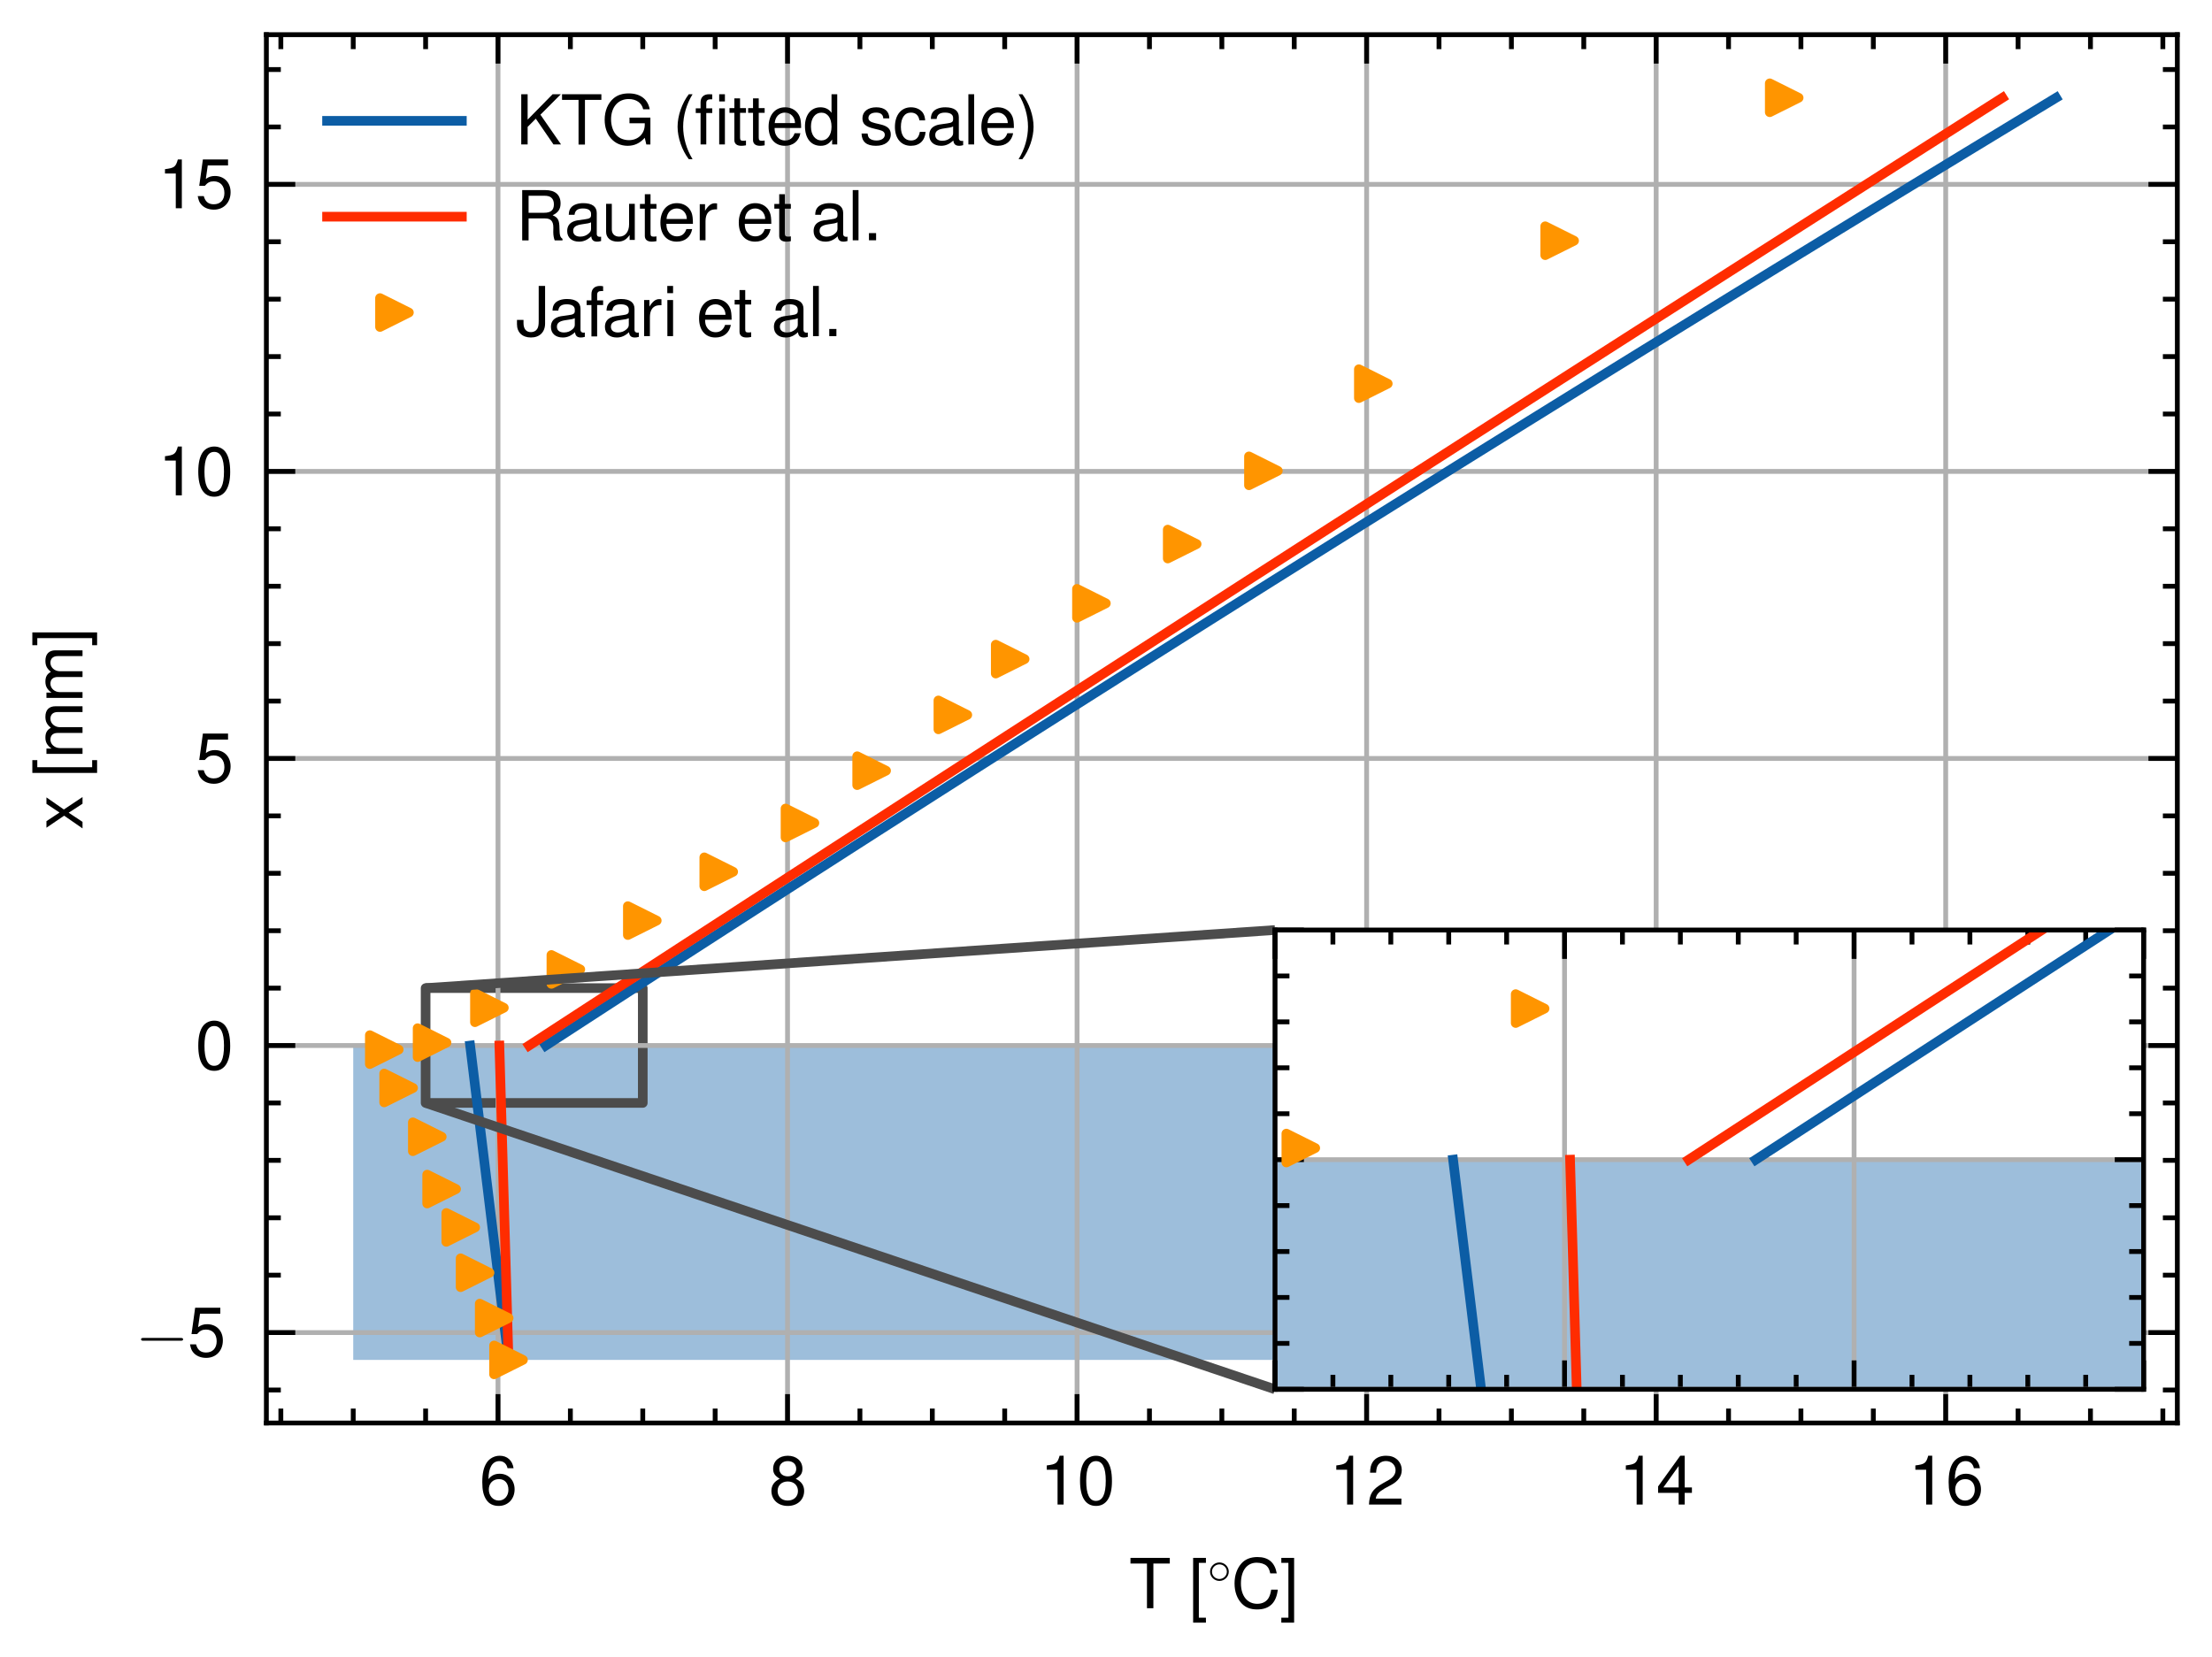 <?xml version="1.0" encoding="utf-8" standalone="no"?>
<!DOCTYPE svg PUBLIC "-//W3C//DTD SVG 1.1//EN"
  "http://www.w3.org/Graphics/SVG/1.1/DTD/svg11.dtd">
<svg xmlns:xlink="http://www.w3.org/1999/xlink" width="229.68pt" height="172.08pt" viewBox="0 0 229.68 172.08" xmlns="http://www.w3.org/2000/svg" version="1.1">
 <defs>
  <style type="text/css">*{stroke-linejoin: round; stroke-linecap: butt}</style>
 </defs>
 <g id="figure_1">
  <g id="patch_1">
   <path d="M 0 172.08 
L 229.68 172.08 
L 229.68 0 
L 0 0 
z
" style="fill: #ffffff"/>
  </g>
  <g id="axes_1">
   <g id="patch_2">
    <path d="M 27.658 147.777 
L 226.08 147.777 
L 226.08 3.6 
L 27.658 3.6 
z
" style="fill: #ffffff"/>
   </g>
   <g id="PolyCollection_1">
    <path d="M 36.677 141.223 
L 36.677 108.576 
L 40.359 108.576 
L 44.04 108.576 
L 47.721 108.576 
L 51.403 108.576 
L 55.084 108.576 
L 58.765 108.576 
L 62.447 108.576 
L 66.128 108.576 
L 69.809 108.576 
L 73.49 108.576 
L 77.172 108.576 
L 80.853 108.576 
L 84.534 108.576 
L 88.216 108.576 
L 91.897 108.576 
L 95.578 108.576 
L 99.259 108.576 
L 102.941 108.576 
L 106.622 108.576 
L 110.303 108.576 
L 113.985 108.576 
L 117.666 108.576 
L 121.347 108.576 
L 125.028 108.576 
L 128.71 108.576 
L 132.391 108.576 
L 136.072 108.576 
L 139.754 108.576 
L 143.435 108.576 
L 147.116 108.576 
L 150.798 108.576 
L 154.479 108.576 
L 158.16 108.576 
L 161.841 108.576 
L 165.523 108.576 
L 169.204 108.576 
L 172.885 108.576 
L 176.567 108.576 
L 180.248 108.576 
L 183.929 108.576 
L 187.61 108.576 
L 191.292 108.576 
L 194.973 108.576 
L 198.654 108.576 
L 202.336 108.576 
L 206.017 108.576 
L 209.698 108.576 
L 213.38 108.576 
L 217.061 108.576 
L 217.061 141.223 
L 217.061 141.223 
L 213.38 141.223 
L 209.698 141.223 
L 206.017 141.223 
L 202.336 141.223 
L 198.654 141.223 
L 194.973 141.223 
L 191.292 141.223 
L 187.61 141.223 
L 183.929 141.223 
L 180.248 141.223 
L 176.567 141.223 
L 172.885 141.223 
L 169.204 141.223 
L 165.523 141.223 
L 161.841 141.223 
L 158.16 141.223 
L 154.479 141.223 
L 150.798 141.223 
L 147.116 141.223 
L 143.435 141.223 
L 139.754 141.223 
L 136.072 141.223 
L 132.391 141.223 
L 128.71 141.223 
L 125.028 141.223 
L 121.347 141.223 
L 117.666 141.223 
L 113.985 141.223 
L 110.303 141.223 
L 106.622 141.223 
L 102.941 141.223 
L 99.259 141.223 
L 95.578 141.223 
L 91.897 141.223 
L 88.216 141.223 
L 84.534 141.223 
L 80.853 141.223 
L 77.172 141.223 
L 73.49 141.223 
L 69.809 141.223 
L 66.128 141.223 
L 62.447 141.223 
L 58.765 141.223 
L 55.084 141.223 
L 51.403 141.223 
L 47.721 141.223 
L 44.04 141.223 
L 40.359 141.223 
L 36.677 141.223 
z
" clip-path="url(#p37128e6df3)" style="fill: #0c5da5; fill-opacity: 0.4"/>
   </g>
   <g id="patch_3">
    <path d="M 44.193 114.538 
L 66.741 114.538 
L 66.741 102.614 
L 44.193 102.614 
L 44.193 114.538 
z
" clip-path="url(#p37128e6df3)" style="fill: none; stroke: #4c4c4c; stroke-linejoin: miter"/>
   </g>
   <g id="matplotlib.axis_1">
    <g id="xtick_1">
     <g id="line2d_1">
      <path d="M 51.709 147.777 
L 51.709 3.6 
" clip-path="url(#p37128e6df3)" style="fill: none; stroke: #b0b0b0; stroke-width: 0.5; stroke-linecap: square"/>
     </g>
     <g id="line2d_2">
      <defs>
       <path id="m970e0dea85" d="M 0 0 
L 0 -3 
" style="stroke: #000000; stroke-width: 0.5"/>
      </defs>
      <g>
       <use xlink:href="#m970e0dea85" x="51.709" y="147.777" style="stroke: #000000; stroke-width: 0.5"/>
      </g>
     </g>
     <g id="line2d_3">
      <defs>
       <path id="m03c18576b4" d="M 0 0 
L 0 3 
" style="stroke: #000000; stroke-width: 0.5"/>
      </defs>
      <g>
       <use xlink:href="#m03c18576b4" x="51.709" y="3.6" style="stroke: #000000; stroke-width: 0.5"/>
      </g>
     </g>
     <g id="text_1">
      <!-- $\mathdefault{6}$ -->
      <g transform="translate(49.771 156.245)scale(0.07 -0.07)">
       <defs>
        <path id="NimbusSanL-Regu-36" d="M 3187 3382 
C 3078 4111 2592 4544 1901 4544 
C 1402 4544 954 4302 685 3900 
C 403 3460 275 2904 275 2081 
C 275 1321 390 836 659 434 
C 902 69 1299 -128 1798 -128 
C 2662 -128 3283 518 3283 1415 
C 3283 2268 2707 2868 1894 2868 
C 1446 2868 1094 2695 851 2362 
C 858 3444 1216 4044 1862 4044 
C 2259 4044 2534 3803 2624 3382 
L 3187 3382 
z
M 1824 2368 
C 2368 2368 2707 1986 2707 1370 
C 2707 793 2323 372 1805 372 
C 1280 372 883 813 883 1402 
C 883 1973 1267 2368 1824 2368 
z
" transform="scale(0.016)"/>
       </defs>
       <use xlink:href="#NimbusSanL-Regu-36" transform="scale(0.996)"/>
      </g>
     </g>
    </g>
    <g id="xtick_2">
     <g id="line2d_4">
      <path d="M 81.773 147.777 
L 81.773 3.6 
" clip-path="url(#p37128e6df3)" style="fill: none; stroke: #b0b0b0; stroke-width: 0.5; stroke-linecap: square"/>
     </g>
     <g id="line2d_5">
      <g>
       <use xlink:href="#m970e0dea85" x="81.773" y="147.777" style="stroke: #000000; stroke-width: 0.5"/>
      </g>
     </g>
     <g id="line2d_6">
      <g>
       <use xlink:href="#m03c18576b4" x="81.773" y="3.6" style="stroke: #000000; stroke-width: 0.5"/>
      </g>
     </g>
     <g id="text_2">
      <!-- $\mathdefault{8}$ -->
      <g transform="translate(79.835 156.245)scale(0.07 -0.07)">
       <defs>
        <path id="NimbusSanL-Regu-38" d="M 2502 2399 
C 2970 2680 3123 2910 3123 3338 
C 3123 4046 2566 4544 1760 4544 
C 960 4544 397 4046 397 3338 
C 397 2917 550 2687 1011 2399 
C 493 2150 237 1774 237 1276 
C 237 446 864 -128 1760 -128 
C 2656 -128 3283 447 3283 1270 
C 3283 1774 3027 2150 2502 2399 
z
M 1760 4044 
C 2240 4044 2547 3764 2547 3325 
C 2547 2904 2234 2624 1760 2624 
C 1286 2624 973 2904 973 3331 
C 973 3764 1286 4044 1760 4044 
z
M 1760 2149 
C 2323 2149 2707 1792 2707 1263 
C 2707 729 2323 372 1747 372 
C 1197 372 813 735 813 1263 
C 813 1792 1197 2149 1760 2149 
z
" transform="scale(0.016)"/>
       </defs>
       <use xlink:href="#NimbusSanL-Regu-38" transform="scale(0.996)"/>
      </g>
     </g>
    </g>
    <g id="xtick_3">
     <g id="line2d_7">
      <path d="M 111.837 147.777 
L 111.837 3.6 
" clip-path="url(#p37128e6df3)" style="fill: none; stroke: #b0b0b0; stroke-width: 0.5; stroke-linecap: square"/>
     </g>
     <g id="line2d_8">
      <g>
       <use xlink:href="#m970e0dea85" x="111.837" y="147.777" style="stroke: #000000; stroke-width: 0.5"/>
      </g>
     </g>
     <g id="line2d_9">
      <g>
       <use xlink:href="#m03c18576b4" x="111.837" y="3.6" style="stroke: #000000; stroke-width: 0.5"/>
      </g>
     </g>
     <g id="text_3">
      <!-- $\mathdefault{10}$ -->
      <g transform="translate(107.96 156.245)scale(0.07 -0.07)">
       <defs>
        <path id="NimbusSanL-Regu-31" d="M 1658 3238 
L 1658 0 
L 2221 0 
L 2221 4545 
L 1850 4545 
C 1651 3847 1523 3751 653 3642 
L 653 3238 
L 1658 3238 
z
" transform="scale(0.016)"/>
        <path id="NimbusSanL-Regu-30" d="M 1760 4544 
C 1338 4544 954 4360 717 4046 
C 422 3651 275 3044 275 2208 
C 275 683 787 -128 1760 -128 
C 2720 -128 3245 683 3245 2170 
C 3245 3050 3104 3638 2803 4046 
C 2566 4366 2189 4544 1760 4544 
z
M 1760 4044 
C 2368 4044 2669 3432 2669 2221 
C 2669 939 2374 340 1747 340 
C 1152 340 851 965 851 2202 
C 851 3438 1152 4044 1760 4044 
z
" transform="scale(0.016)"/>
       </defs>
       <use xlink:href="#NimbusSanL-Regu-31" transform="scale(0.996)"/>
       <use xlink:href="#NimbusSanL-Regu-30" transform="translate(55.392 0)scale(0.996)"/>
      </g>
     </g>
    </g>
    <g id="xtick_4">
     <g id="line2d_10">
      <path d="M 141.901 147.777 
L 141.901 3.6 
" clip-path="url(#p37128e6df3)" style="fill: none; stroke: #b0b0b0; stroke-width: 0.5; stroke-linecap: square"/>
     </g>
     <g id="line2d_11">
      <g>
       <use xlink:href="#m970e0dea85" x="141.901" y="147.777" style="stroke: #000000; stroke-width: 0.5"/>
      </g>
     </g>
     <g id="line2d_12">
      <g>
       <use xlink:href="#m03c18576b4" x="141.901" y="3.6" style="stroke: #000000; stroke-width: 0.5"/>
      </g>
     </g>
     <g id="text_4">
      <!-- $\mathdefault{12}$ -->
      <g transform="translate(138.024 156.245)scale(0.07 -0.07)">
       <defs>
        <path id="NimbusSanL-Regu-32" d="M 3238 558 
L 851 558 
C 909 930 1114 1167 1670 1494 
L 2310 1840 
C 2944 2186 3270 2653 3270 3211 
C 3270 3589 3117 3942 2848 4185 
C 2579 4429 2246 4544 1818 4544 
C 1242 4544 813 4339 563 3955 
C 403 3711 333 3429 320 2967 
L 883 2967 
C 902 3275 941 3461 1018 3608 
C 1165 3884 1459 4051 1798 4051 
C 2310 4051 2694 3685 2694 3198 
C 2694 2839 2483 2531 2080 2301 
L 1491 1968 
C 544 1430 269 1000 218 0 
L 3238 0 
L 3238 558 
z
" transform="scale(0.016)"/>
       </defs>
       <use xlink:href="#NimbusSanL-Regu-31" transform="scale(0.996)"/>
       <use xlink:href="#NimbusSanL-Regu-32" transform="translate(55.392 0)scale(0.996)"/>
      </g>
     </g>
    </g>
    <g id="xtick_5">
     <g id="line2d_13">
      <path d="M 171.965 147.777 
L 171.965 3.6 
" clip-path="url(#p37128e6df3)" style="fill: none; stroke: #b0b0b0; stroke-width: 0.5; stroke-linecap: square"/>
     </g>
     <g id="line2d_14">
      <g>
       <use xlink:href="#m970e0dea85" x="171.965" y="147.777" style="stroke: #000000; stroke-width: 0.5"/>
      </g>
     </g>
     <g id="line2d_15">
      <g>
       <use xlink:href="#m03c18576b4" x="171.965" y="3.6" style="stroke: #000000; stroke-width: 0.5"/>
      </g>
     </g>
     <g id="text_5">
      <!-- $\mathdefault{14}$ -->
      <g transform="translate(168.088 156.245)scale(0.07 -0.07)">
       <defs>
        <path id="NimbusSanL-Regu-34" d="M 2093 1088 
L 2093 0 
L 2656 0 
L 2656 1088 
L 3328 1088 
L 3328 1594 
L 2656 1594 
L 2656 4545 
L 2240 4545 
L 179 1684 
L 179 1088 
L 2093 1088 
z
M 2093 1594 
L 672 1594 
L 2093 3583 
L 2093 1594 
z
" transform="scale(0.016)"/>
       </defs>
       <use xlink:href="#NimbusSanL-Regu-31" transform="scale(0.996)"/>
       <use xlink:href="#NimbusSanL-Regu-34" transform="translate(55.392 0)scale(0.996)"/>
      </g>
     </g>
    </g>
    <g id="xtick_6">
     <g id="line2d_16">
      <path d="M 202.029 147.777 
L 202.029 3.6 
" clip-path="url(#p37128e6df3)" style="fill: none; stroke: #b0b0b0; stroke-width: 0.5; stroke-linecap: square"/>
     </g>
     <g id="line2d_17">
      <g>
       <use xlink:href="#m970e0dea85" x="202.029" y="147.777" style="stroke: #000000; stroke-width: 0.5"/>
      </g>
     </g>
     <g id="line2d_18">
      <g>
       <use xlink:href="#m03c18576b4" x="202.029" y="3.6" style="stroke: #000000; stroke-width: 0.5"/>
      </g>
     </g>
     <g id="text_6">
      <!-- $\mathdefault{16}$ -->
      <g transform="translate(198.151 156.245)scale(0.07 -0.07)">
       <use xlink:href="#NimbusSanL-Regu-31" transform="scale(0.996)"/>
       <use xlink:href="#NimbusSanL-Regu-36" transform="translate(55.392 0)scale(0.996)"/>
      </g>
     </g>
    </g>
    <g id="xtick_7">
     <g id="line2d_19">
      <defs>
       <path id="mcf1c9b3633" d="M 0 0 
L 0 -1.5 
" style="stroke: #000000; stroke-width: 0.5"/>
      </defs>
      <g>
       <use xlink:href="#mcf1c9b3633" x="29.161" y="147.777" style="stroke: #000000; stroke-width: 0.5"/>
      </g>
     </g>
     <g id="line2d_20">
      <defs>
       <path id="m1569c97f8a" d="M 0 0 
L 0 1.5 
" style="stroke: #000000; stroke-width: 0.5"/>
      </defs>
      <g>
       <use xlink:href="#m1569c97f8a" x="29.161" y="3.6" style="stroke: #000000; stroke-width: 0.5"/>
      </g>
     </g>
    </g>
    <g id="xtick_8">
     <g id="line2d_21">
      <g>
       <use xlink:href="#mcf1c9b3633" x="36.677" y="147.777" style="stroke: #000000; stroke-width: 0.5"/>
      </g>
     </g>
     <g id="line2d_22">
      <g>
       <use xlink:href="#m1569c97f8a" x="36.677" y="3.6" style="stroke: #000000; stroke-width: 0.5"/>
      </g>
     </g>
    </g>
    <g id="xtick_9">
     <g id="line2d_23">
      <g>
       <use xlink:href="#mcf1c9b3633" x="44.193" y="147.777" style="stroke: #000000; stroke-width: 0.5"/>
      </g>
     </g>
     <g id="line2d_24">
      <g>
       <use xlink:href="#m1569c97f8a" x="44.193" y="3.6" style="stroke: #000000; stroke-width: 0.5"/>
      </g>
     </g>
    </g>
    <g id="xtick_10">
     <g id="line2d_25">
      <g>
       <use xlink:href="#mcf1c9b3633" x="59.225" y="147.777" style="stroke: #000000; stroke-width: 0.5"/>
      </g>
     </g>
     <g id="line2d_26">
      <g>
       <use xlink:href="#m1569c97f8a" x="59.225" y="3.6" style="stroke: #000000; stroke-width: 0.5"/>
      </g>
     </g>
    </g>
    <g id="xtick_11">
     <g id="line2d_27">
      <g>
       <use xlink:href="#mcf1c9b3633" x="66.741" y="147.777" style="stroke: #000000; stroke-width: 0.5"/>
      </g>
     </g>
     <g id="line2d_28">
      <g>
       <use xlink:href="#m1569c97f8a" x="66.741" y="3.6" style="stroke: #000000; stroke-width: 0.5"/>
      </g>
     </g>
    </g>
    <g id="xtick_12">
     <g id="line2d_29">
      <g>
       <use xlink:href="#mcf1c9b3633" x="74.257" y="147.777" style="stroke: #000000; stroke-width: 0.5"/>
      </g>
     </g>
     <g id="line2d_30">
      <g>
       <use xlink:href="#m1569c97f8a" x="74.257" y="3.6" style="stroke: #000000; stroke-width: 0.5"/>
      </g>
     </g>
    </g>
    <g id="xtick_13">
     <g id="line2d_31">
      <g>
       <use xlink:href="#mcf1c9b3633" x="89.289" y="147.777" style="stroke: #000000; stroke-width: 0.5"/>
      </g>
     </g>
     <g id="line2d_32">
      <g>
       <use xlink:href="#m1569c97f8a" x="89.289" y="3.6" style="stroke: #000000; stroke-width: 0.5"/>
      </g>
     </g>
    </g>
    <g id="xtick_14">
     <g id="line2d_33">
      <g>
       <use xlink:href="#mcf1c9b3633" x="96.805" y="147.777" style="stroke: #000000; stroke-width: 0.5"/>
      </g>
     </g>
     <g id="line2d_34">
      <g>
       <use xlink:href="#m1569c97f8a" x="96.805" y="3.6" style="stroke: #000000; stroke-width: 0.5"/>
      </g>
     </g>
    </g>
    <g id="xtick_15">
     <g id="line2d_35">
      <g>
       <use xlink:href="#mcf1c9b3633" x="104.321" y="147.777" style="stroke: #000000; stroke-width: 0.5"/>
      </g>
     </g>
     <g id="line2d_36">
      <g>
       <use xlink:href="#m1569c97f8a" x="104.321" y="3.6" style="stroke: #000000; stroke-width: 0.5"/>
      </g>
     </g>
    </g>
    <g id="xtick_16">
     <g id="line2d_37">
      <g>
       <use xlink:href="#mcf1c9b3633" x="119.353" y="147.777" style="stroke: #000000; stroke-width: 0.5"/>
      </g>
     </g>
     <g id="line2d_38">
      <g>
       <use xlink:href="#m1569c97f8a" x="119.353" y="3.6" style="stroke: #000000; stroke-width: 0.5"/>
      </g>
     </g>
    </g>
    <g id="xtick_17">
     <g id="line2d_39">
      <g>
       <use xlink:href="#mcf1c9b3633" x="126.869" y="147.777" style="stroke: #000000; stroke-width: 0.5"/>
      </g>
     </g>
     <g id="line2d_40">
      <g>
       <use xlink:href="#m1569c97f8a" x="126.869" y="3.6" style="stroke: #000000; stroke-width: 0.5"/>
      </g>
     </g>
    </g>
    <g id="xtick_18">
     <g id="line2d_41">
      <g>
       <use xlink:href="#mcf1c9b3633" x="134.385" y="147.777" style="stroke: #000000; stroke-width: 0.5"/>
      </g>
     </g>
     <g id="line2d_42">
      <g>
       <use xlink:href="#m1569c97f8a" x="134.385" y="3.6" style="stroke: #000000; stroke-width: 0.5"/>
      </g>
     </g>
    </g>
    <g id="xtick_19">
     <g id="line2d_43">
      <g>
       <use xlink:href="#mcf1c9b3633" x="149.417" y="147.777" style="stroke: #000000; stroke-width: 0.5"/>
      </g>
     </g>
     <g id="line2d_44">
      <g>
       <use xlink:href="#m1569c97f8a" x="149.417" y="3.6" style="stroke: #000000; stroke-width: 0.5"/>
      </g>
     </g>
    </g>
    <g id="xtick_20">
     <g id="line2d_45">
      <g>
       <use xlink:href="#mcf1c9b3633" x="156.933" y="147.777" style="stroke: #000000; stroke-width: 0.5"/>
      </g>
     </g>
     <g id="line2d_46">
      <g>
       <use xlink:href="#m1569c97f8a" x="156.933" y="3.6" style="stroke: #000000; stroke-width: 0.5"/>
      </g>
     </g>
    </g>
    <g id="xtick_21">
     <g id="line2d_47">
      <g>
       <use xlink:href="#mcf1c9b3633" x="164.449" y="147.777" style="stroke: #000000; stroke-width: 0.5"/>
      </g>
     </g>
     <g id="line2d_48">
      <g>
       <use xlink:href="#m1569c97f8a" x="164.449" y="3.6" style="stroke: #000000; stroke-width: 0.5"/>
      </g>
     </g>
    </g>
    <g id="xtick_22">
     <g id="line2d_49">
      <g>
       <use xlink:href="#mcf1c9b3633" x="179.481" y="147.777" style="stroke: #000000; stroke-width: 0.5"/>
      </g>
     </g>
     <g id="line2d_50">
      <g>
       <use xlink:href="#m1569c97f8a" x="179.481" y="3.6" style="stroke: #000000; stroke-width: 0.5"/>
      </g>
     </g>
    </g>
    <g id="xtick_23">
     <g id="line2d_51">
      <g>
       <use xlink:href="#mcf1c9b3633" x="186.997" y="147.777" style="stroke: #000000; stroke-width: 0.5"/>
      </g>
     </g>
     <g id="line2d_52">
      <g>
       <use xlink:href="#m1569c97f8a" x="186.997" y="3.6" style="stroke: #000000; stroke-width: 0.5"/>
      </g>
     </g>
    </g>
    <g id="xtick_24">
     <g id="line2d_53">
      <g>
       <use xlink:href="#mcf1c9b3633" x="194.513" y="147.777" style="stroke: #000000; stroke-width: 0.5"/>
      </g>
     </g>
     <g id="line2d_54">
      <g>
       <use xlink:href="#m1569c97f8a" x="194.513" y="3.6" style="stroke: #000000; stroke-width: 0.5"/>
      </g>
     </g>
    </g>
    <g id="xtick_25">
     <g id="line2d_55">
      <g>
       <use xlink:href="#mcf1c9b3633" x="209.545" y="147.777" style="stroke: #000000; stroke-width: 0.5"/>
      </g>
     </g>
     <g id="line2d_56">
      <g>
       <use xlink:href="#m1569c97f8a" x="209.545" y="3.6" style="stroke: #000000; stroke-width: 0.5"/>
      </g>
     </g>
    </g>
    <g id="xtick_26">
     <g id="line2d_57">
      <g>
       <use xlink:href="#mcf1c9b3633" x="217.061" y="147.777" style="stroke: #000000; stroke-width: 0.5"/>
      </g>
     </g>
     <g id="line2d_58">
      <g>
       <use xlink:href="#m1569c97f8a" x="217.061" y="3.6" style="stroke: #000000; stroke-width: 0.5"/>
      </g>
     </g>
    </g>
    <g id="xtick_27">
     <g id="line2d_59">
      <g>
       <use xlink:href="#mcf1c9b3633" x="224.577" y="147.777" style="stroke: #000000; stroke-width: 0.5"/>
      </g>
     </g>
     <g id="line2d_60">
      <g>
       <use xlink:href="#m1569c97f8a" x="224.577" y="3.6" style="stroke: #000000; stroke-width: 0.5"/>
      </g>
     </g>
    </g>
    <g id="text_7">
     <!-- T [$^\circ$C] -->
     <g transform="translate(117.231 166.995)scale(0.07 -0.07)">
      <defs>
       <path id="NimbusSanL-Regu-54" d="M 2266 4146 
L 3795 4146 
L 3795 4672 
L 134 4672 
L 134 4146 
L 1670 4146 
L 1670 -14 
L 2266 -14 
L 2266 4146 
z
" transform="scale(0.016)"/>
       <path id="NimbusSanL-Regu-5b" d="M 1600 4672 
L 410 4672 
L 410 -1357 
L 1600 -1357 
L 1600 -896 
L 941 -896 
L 941 4210 
L 1600 4210 
L 1600 4672 
z
" transform="scale(0.016)"/>
       <path id="CMSY10-e" d="M 2842 1600 
C 2842 2277 2272 2828 1600 2828 
C 909 2828 352 2264 352 1600 
C 352 930 909 372 1600 372 
C 2272 372 2842 923 2842 1600 
z
M 1600 628 
C 1043 628 608 1070 608 1600 
C 608 2130 1050 2572 1600 2572 
C 2131 2572 2586 2142 2586 1600 
C 2586 1058 2131 628 1600 628 
z
" transform="scale(0.016)"/>
       <path id="NimbusSanL-Regu-43" d="M 4237 3229 
C 4051 4252 3462 4750 2438 4750 
C 1811 4750 1306 4552 960 4168 
C 538 3709 307 3045 307 2291 
C 307 1525 544 868 986 414 
C 1344 44 1805 -128 2413 -128 
C 3552 -128 4192 485 4333 1717 
L 3718 1717 
C 3667 1399 3603 1182 3507 997 
C 3315 614 2918 397 2419 397 
C 1491 397 902 1137 902 2298 
C 902 3491 1466 4224 2368 4224 
C 2746 4224 3098 4110 3290 3930 
C 3462 3771 3558 3573 3629 3229 
L 4237 3229 
z
" transform="scale(0.016)"/>
       <path id="NimbusSanL-Regu-5d" d="M 147 -1357 
L 1338 -1357 
L 1338 4672 
L 147 4672 
L 147 4210 
L 806 4210 
L 806 -896 
L 147 -896 
L 147 -1357 
z
" transform="scale(0.016)"/>
      </defs>
      <use xlink:href="#NimbusSanL-Regu-54" transform="scale(0.996)"/>
      <use xlink:href="#NimbusSanL-Regu-5b" transform="translate(88.567 0)scale(0.996)"/>
      <use xlink:href="#CMSY10-e" transform="translate(116.262 36.154)scale(0.697)"/>
      <use xlink:href="#NimbusSanL-Regu-43" transform="translate(151.629 0)scale(0.996)"/>
      <use xlink:href="#NimbusSanL-Regu-5d" transform="translate(223.559 0)scale(0.996)"/>
     </g>
    </g>
   </g>
   <g id="matplotlib.axis_2">
    <g id="ytick_1">
     <g id="line2d_61">
      <path d="M 27.658 138.387 
L 226.08 138.387 
" clip-path="url(#p37128e6df3)" style="fill: none; stroke: #b0b0b0; stroke-width: 0.5; stroke-linecap: square"/>
     </g>
     <g id="line2d_62">
      <defs>
       <path id="m56b778a196" d="M 0 0 
L 3 0 
" style="stroke: #000000; stroke-width: 0.5"/>
      </defs>
      <g>
       <use xlink:href="#m56b778a196" x="27.658" y="138.387" style="stroke: #000000; stroke-width: 0.5"/>
      </g>
     </g>
     <g id="line2d_63">
      <defs>
       <path id="me8856981c2" d="M 0 0 
L -3 0 
" style="stroke: #000000; stroke-width: 0.5"/>
      </defs>
      <g>
       <use xlink:href="#me8856981c2" x="226.08" y="138.387" style="stroke: #000000; stroke-width: 0.5"/>
      </g>
     </g>
     <g id="text_8">
      <!-- $\mathdefault{−5}$ -->
      <g transform="translate(14.054 140.871)scale(0.07 -0.07)">
       <defs>
        <path id="CMSY10-0" d="M 4218 1472 
C 4326 1472 4442 1472 4442 1600 
C 4442 1728 4326 1728 4218 1728 
L 755 1728 
C 646 1728 531 1728 531 1600 
C 531 1472 646 1472 755 1472 
L 4218 1472 
z
" transform="scale(0.016)"/>
        <path id="NimbusSanL-Regu-35" d="M 3046 4544 
L 704 4544 
L 365 2086 
L 883 2086 
C 1146 2399 1363 2508 1715 2508 
C 2323 2508 2707 2092 2707 1421 
C 2707 768 2330 372 1715 372 
C 1222 372 922 621 787 1133 
L 224 1133 
C 301 762 365 582 499 415 
C 755 70 1216 -128 1728 -128 
C 2643 -128 3283 537 3283 1497 
C 3283 2394 2688 3008 1818 3008 
C 1498 3008 1242 2925 979 2732 
L 1158 3987 
L 3046 3987 
L 3046 4544 
z
" transform="scale(0.016)"/>
       </defs>
       <use xlink:href="#CMSY10-0" transform="scale(0.996)"/>
       <use xlink:href="#NimbusSanL-Regu-35" transform="translate(77.487 0)scale(0.996)"/>
      </g>
     </g>
    </g>
    <g id="ytick_2">
     <g id="line2d_64">
      <path d="M 27.658 108.576 
L 226.08 108.576 
" clip-path="url(#p37128e6df3)" style="fill: none; stroke: #b0b0b0; stroke-width: 0.5; stroke-linecap: square"/>
     </g>
     <g id="line2d_65">
      <g>
       <use xlink:href="#m56b778a196" x="27.658" y="108.576" style="stroke: #000000; stroke-width: 0.5"/>
      </g>
     </g>
     <g id="line2d_66">
      <g>
       <use xlink:href="#me8856981c2" x="226.08" y="108.576" style="stroke: #000000; stroke-width: 0.5"/>
      </g>
     </g>
     <g id="text_9">
      <!-- $\mathdefault{0}$ -->
      <g transform="translate(20.281 111.061)scale(0.07 -0.07)">
       <use xlink:href="#NimbusSanL-Regu-30" transform="scale(0.996)"/>
      </g>
     </g>
    </g>
    <g id="ytick_3">
     <g id="line2d_67">
      <path d="M 27.658 78.766 
L 226.08 78.766 
" clip-path="url(#p37128e6df3)" style="fill: none; stroke: #b0b0b0; stroke-width: 0.5; stroke-linecap: square"/>
     </g>
     <g id="line2d_68">
      <g>
       <use xlink:href="#m56b778a196" x="27.658" y="78.766" style="stroke: #000000; stroke-width: 0.5"/>
      </g>
     </g>
     <g id="line2d_69">
      <g>
       <use xlink:href="#me8856981c2" x="226.08" y="78.766" style="stroke: #000000; stroke-width: 0.5"/>
      </g>
     </g>
     <g id="text_10">
      <!-- $\mathdefault{5}$ -->
      <g transform="translate(20.281 81.25)scale(0.07 -0.07)">
       <use xlink:href="#NimbusSanL-Regu-35" transform="scale(0.996)"/>
      </g>
     </g>
    </g>
    <g id="ytick_4">
     <g id="line2d_70">
      <path d="M 27.658 48.955 
L 226.08 48.955 
" clip-path="url(#p37128e6df3)" style="fill: none; stroke: #b0b0b0; stroke-width: 0.5; stroke-linecap: square"/>
     </g>
     <g id="line2d_71">
      <g>
       <use xlink:href="#m56b778a196" x="27.658" y="48.955" style="stroke: #000000; stroke-width: 0.5"/>
      </g>
     </g>
     <g id="line2d_72">
      <g>
       <use xlink:href="#me8856981c2" x="226.08" y="48.955" style="stroke: #000000; stroke-width: 0.5"/>
      </g>
     </g>
     <g id="text_11">
      <!-- $\mathdefault{10}$ -->
      <g transform="translate(16.403 51.44)scale(0.07 -0.07)">
       <use xlink:href="#NimbusSanL-Regu-31" transform="scale(0.996)"/>
       <use xlink:href="#NimbusSanL-Regu-30" transform="translate(55.392 0)scale(0.996)"/>
      </g>
     </g>
    </g>
    <g id="ytick_5">
     <g id="line2d_73">
      <path d="M 27.658 19.145 
L 226.08 19.145 
" clip-path="url(#p37128e6df3)" style="fill: none; stroke: #b0b0b0; stroke-width: 0.5; stroke-linecap: square"/>
     </g>
     <g id="line2d_74">
      <g>
       <use xlink:href="#m56b778a196" x="27.658" y="19.145" style="stroke: #000000; stroke-width: 0.5"/>
      </g>
     </g>
     <g id="line2d_75">
      <g>
       <use xlink:href="#me8856981c2" x="226.08" y="19.145" style="stroke: #000000; stroke-width: 0.5"/>
      </g>
     </g>
     <g id="text_12">
      <!-- $\mathdefault{15}$ -->
      <g transform="translate(16.403 21.629)scale(0.07 -0.07)">
       <use xlink:href="#NimbusSanL-Regu-31" transform="scale(0.996)"/>
       <use xlink:href="#NimbusSanL-Regu-35" transform="translate(55.392 0)scale(0.996)"/>
      </g>
     </g>
    </g>
    <g id="ytick_6">
     <g id="line2d_76">
      <defs>
       <path id="mf96d8d5c38" d="M 0 0 
L 1.5 0 
" style="stroke: #000000; stroke-width: 0.5"/>
      </defs>
      <g>
       <use xlink:href="#mf96d8d5c38" x="27.658" y="144.349" style="stroke: #000000; stroke-width: 0.5"/>
      </g>
     </g>
     <g id="line2d_77">
      <defs>
       <path id="mfdb6aa2a37" d="M 0 0 
L -1.5 0 
" style="stroke: #000000; stroke-width: 0.5"/>
      </defs>
      <g>
       <use xlink:href="#mfdb6aa2a37" x="226.08" y="144.349" style="stroke: #000000; stroke-width: 0.5"/>
      </g>
     </g>
    </g>
    <g id="ytick_7">
     <g id="line2d_78">
      <g>
       <use xlink:href="#mf96d8d5c38" x="27.658" y="132.425" style="stroke: #000000; stroke-width: 0.5"/>
      </g>
     </g>
     <g id="line2d_79">
      <g>
       <use xlink:href="#mfdb6aa2a37" x="226.08" y="132.425" style="stroke: #000000; stroke-width: 0.5"/>
      </g>
     </g>
    </g>
    <g id="ytick_8">
     <g id="line2d_80">
      <g>
       <use xlink:href="#mf96d8d5c38" x="27.658" y="126.463" style="stroke: #000000; stroke-width: 0.5"/>
      </g>
     </g>
     <g id="line2d_81">
      <g>
       <use xlink:href="#mfdb6aa2a37" x="226.08" y="126.463" style="stroke: #000000; stroke-width: 0.5"/>
      </g>
     </g>
    </g>
    <g id="ytick_9">
     <g id="line2d_82">
      <g>
       <use xlink:href="#mf96d8d5c38" x="27.658" y="120.501" style="stroke: #000000; stroke-width: 0.5"/>
      </g>
     </g>
     <g id="line2d_83">
      <g>
       <use xlink:href="#mfdb6aa2a37" x="226.08" y="120.501" style="stroke: #000000; stroke-width: 0.5"/>
      </g>
     </g>
    </g>
    <g id="ytick_10">
     <g id="line2d_84">
      <g>
       <use xlink:href="#mf96d8d5c38" x="27.658" y="114.538" style="stroke: #000000; stroke-width: 0.5"/>
      </g>
     </g>
     <g id="line2d_85">
      <g>
       <use xlink:href="#mfdb6aa2a37" x="226.08" y="114.538" style="stroke: #000000; stroke-width: 0.5"/>
      </g>
     </g>
    </g>
    <g id="ytick_11">
     <g id="line2d_86">
      <g>
       <use xlink:href="#mf96d8d5c38" x="27.658" y="102.614" style="stroke: #000000; stroke-width: 0.5"/>
      </g>
     </g>
     <g id="line2d_87">
      <g>
       <use xlink:href="#mfdb6aa2a37" x="226.08" y="102.614" style="stroke: #000000; stroke-width: 0.5"/>
      </g>
     </g>
    </g>
    <g id="ytick_12">
     <g id="line2d_88">
      <g>
       <use xlink:href="#mf96d8d5c38" x="27.658" y="96.652" style="stroke: #000000; stroke-width: 0.5"/>
      </g>
     </g>
     <g id="line2d_89">
      <g>
       <use xlink:href="#mfdb6aa2a37" x="226.08" y="96.652" style="stroke: #000000; stroke-width: 0.5"/>
      </g>
     </g>
    </g>
    <g id="ytick_13">
     <g id="line2d_90">
      <g>
       <use xlink:href="#mf96d8d5c38" x="27.658" y="90.69" style="stroke: #000000; stroke-width: 0.5"/>
      </g>
     </g>
     <g id="line2d_91">
      <g>
       <use xlink:href="#mfdb6aa2a37" x="226.08" y="90.69" style="stroke: #000000; stroke-width: 0.5"/>
      </g>
     </g>
    </g>
    <g id="ytick_14">
     <g id="line2d_92">
      <g>
       <use xlink:href="#mf96d8d5c38" x="27.658" y="84.728" style="stroke: #000000; stroke-width: 0.5"/>
      </g>
     </g>
     <g id="line2d_93">
      <g>
       <use xlink:href="#mfdb6aa2a37" x="226.08" y="84.728" style="stroke: #000000; stroke-width: 0.5"/>
      </g>
     </g>
    </g>
    <g id="ytick_15">
     <g id="line2d_94">
      <g>
       <use xlink:href="#mf96d8d5c38" x="27.658" y="72.804" style="stroke: #000000; stroke-width: 0.5"/>
      </g>
     </g>
     <g id="line2d_95">
      <g>
       <use xlink:href="#mfdb6aa2a37" x="226.08" y="72.804" style="stroke: #000000; stroke-width: 0.5"/>
      </g>
     </g>
    </g>
    <g id="ytick_16">
     <g id="line2d_96">
      <g>
       <use xlink:href="#mf96d8d5c38" x="27.658" y="66.842" style="stroke: #000000; stroke-width: 0.5"/>
      </g>
     </g>
     <g id="line2d_97">
      <g>
       <use xlink:href="#mfdb6aa2a37" x="226.08" y="66.842" style="stroke: #000000; stroke-width: 0.5"/>
      </g>
     </g>
    </g>
    <g id="ytick_17">
     <g id="line2d_98">
      <g>
       <use xlink:href="#mf96d8d5c38" x="27.658" y="60.88" style="stroke: #000000; stroke-width: 0.5"/>
      </g>
     </g>
     <g id="line2d_99">
      <g>
       <use xlink:href="#mfdb6aa2a37" x="226.08" y="60.88" style="stroke: #000000; stroke-width: 0.5"/>
      </g>
     </g>
    </g>
    <g id="ytick_18">
     <g id="line2d_100">
      <g>
       <use xlink:href="#mf96d8d5c38" x="27.658" y="54.917" style="stroke: #000000; stroke-width: 0.5"/>
      </g>
     </g>
     <g id="line2d_101">
      <g>
       <use xlink:href="#mfdb6aa2a37" x="226.08" y="54.917" style="stroke: #000000; stroke-width: 0.5"/>
      </g>
     </g>
    </g>
    <g id="ytick_19">
     <g id="line2d_102">
      <g>
       <use xlink:href="#mf96d8d5c38" x="27.658" y="42.993" style="stroke: #000000; stroke-width: 0.5"/>
      </g>
     </g>
     <g id="line2d_103">
      <g>
       <use xlink:href="#mfdb6aa2a37" x="226.08" y="42.993" style="stroke: #000000; stroke-width: 0.5"/>
      </g>
     </g>
    </g>
    <g id="ytick_20">
     <g id="line2d_104">
      <g>
       <use xlink:href="#mf96d8d5c38" x="27.658" y="37.031" style="stroke: #000000; stroke-width: 0.5"/>
      </g>
     </g>
     <g id="line2d_105">
      <g>
       <use xlink:href="#mfdb6aa2a37" x="226.08" y="37.031" style="stroke: #000000; stroke-width: 0.5"/>
      </g>
     </g>
    </g>
    <g id="ytick_21">
     <g id="line2d_106">
      <g>
       <use xlink:href="#mf96d8d5c38" x="27.658" y="31.069" style="stroke: #000000; stroke-width: 0.5"/>
      </g>
     </g>
     <g id="line2d_107">
      <g>
       <use xlink:href="#mfdb6aa2a37" x="226.08" y="31.069" style="stroke: #000000; stroke-width: 0.5"/>
      </g>
     </g>
    </g>
    <g id="ytick_22">
     <g id="line2d_108">
      <g>
       <use xlink:href="#mf96d8d5c38" x="27.658" y="25.107" style="stroke: #000000; stroke-width: 0.5"/>
      </g>
     </g>
     <g id="line2d_109">
      <g>
       <use xlink:href="#mfdb6aa2a37" x="226.08" y="25.107" style="stroke: #000000; stroke-width: 0.5"/>
      </g>
     </g>
    </g>
    <g id="ytick_23">
     <g id="line2d_110">
      <g>
       <use xlink:href="#mf96d8d5c38" x="27.658" y="13.183" style="stroke: #000000; stroke-width: 0.5"/>
      </g>
     </g>
     <g id="line2d_111">
      <g>
       <use xlink:href="#mfdb6aa2a37" x="226.08" y="13.183" style="stroke: #000000; stroke-width: 0.5"/>
      </g>
     </g>
    </g>
    <g id="ytick_24">
     <g id="line2d_112">
      <g>
       <use xlink:href="#mf96d8d5c38" x="27.658" y="7.221" style="stroke: #000000; stroke-width: 0.5"/>
      </g>
     </g>
     <g id="line2d_113">
      <g>
       <use xlink:href="#mfdb6aa2a37" x="226.08" y="7.221" style="stroke: #000000; stroke-width: 0.5"/>
      </g>
     </g>
    </g>
    <g id="text_13">
     <!-- x [mm] -->
     <g transform="translate(8.569 86.149)rotate(-90)scale(0.07 -0.07)">
      <defs>
       <path id="NimbusSanL-Regu-78" d="M 1869 1737 
L 2995 3359 
L 2394 3359 
L 1587 2141 
L 781 3359 
L 173 3359 
L 1293 1712 
L 109 0 
L 717 0 
L 1568 1288 
L 2406 0 
L 3027 0 
L 1869 1737 
z
" transform="scale(0.016)"/>
       <path id="NimbusSanL-Regu-6d" d="M 448 3359 
L 448 0 
L 986 0 
L 986 2109 
C 986 2597 1338 2988 1773 2988 
C 2170 2988 2394 2744 2394 2314 
L 2394 0 
L 2931 0 
L 2931 2109 
C 2931 2597 3283 2988 3718 2988 
C 4109 2988 4339 2738 4339 2314 
L 4339 0 
L 4877 0 
L 4877 2520 
C 4877 3122 4531 3456 3904 3456 
C 3456 3456 3187 3321 2874 2943 
C 2675 3302 2406 3456 1971 3456 
C 1523 3456 1229 3289 941 2885 
L 941 3359 
L 448 3359 
z
" transform="scale(0.016)"/>
      </defs>
      <use xlink:href="#NimbusSanL-Regu-78" transform="scale(0.996)"/>
      <use xlink:href="#NimbusSanL-Regu-5b" transform="translate(77.508 0)scale(0.996)"/>
      <use xlink:href="#NimbusSanL-Regu-6d" transform="translate(105.204 0)scale(0.996)"/>
      <use xlink:href="#NimbusSanL-Regu-6d" transform="translate(188.192 0)scale(0.996)"/>
      <use xlink:href="#NimbusSanL-Regu-5d" transform="translate(271.18 0)scale(0.996)"/>
     </g>
    </g>
   </g>
   <g id="line2d_114">
    <path d="M 56.675 108.576 
L 59.763 106.568 
L 62.856 104.559 
L 65.954 102.55 
L 69.056 100.542 
L 72.163 98.533 
L 75.274 96.525 
L 78.39 94.516 
L 81.511 92.507 
L 84.636 90.499 
L 87.766 88.49 
L 90.9 86.481 
L 94.039 84.473 
L 97.183 82.464 
L 100.331 80.456 
L 103.484 78.447 
L 106.642 76.438 
L 109.804 74.43 
L 112.971 72.421 
L 116.142 70.412 
L 119.319 68.404 
L 122.499 66.395 
L 125.685 64.386 
L 128.875 62.378 
L 132.07 60.369 
L 135.27 58.361 
L 138.474 56.352 
L 141.683 54.343 
L 144.897 52.335 
L 148.116 50.326 
L 151.339 48.317 
L 154.567 46.309 
L 157.8 44.3 
L 161.037 42.292 
L 164.28 40.283 
L 167.527 38.274 
L 170.778 36.266 
L 174.035 34.257 
L 177.296 32.248 
L 180.563 30.24 
L 183.833 28.231 
L 187.109 26.223 
L 190.39 24.214 
L 193.675 22.205 
L 196.965 20.197 
L 200.26 18.188 
L 203.56 16.179 
L 206.865 14.171 
L 210.175 12.162 
L 213.489 10.153 
" clip-path="url(#p37128e6df3)" style="fill: none; stroke: #0c5da5; stroke-linecap: square"/>
   </g>
   <g id="line2d_115">
    <path d="M 52.801 141.223 
L 52.72 140.557 
L 52.638 139.891 
L 52.557 139.224 
L 52.476 138.558 
L 52.394 137.892 
L 52.313 137.226 
L 52.232 136.559 
L 52.151 135.893 
L 52.069 135.227 
L 51.988 134.56 
L 51.907 133.894 
L 51.825 133.228 
L 51.744 132.562 
L 51.663 131.895 
L 51.582 131.229 
L 51.5 130.563 
L 51.419 129.897 
L 51.338 129.23 
L 51.256 128.564 
L 51.175 127.898 
L 51.094 127.232 
L 51.012 126.565 
L 50.931 125.899 
L 50.85 125.233 
L 50.768 124.567 
L 50.687 123.9 
L 50.606 123.234 
L 50.524 122.568 
L 50.443 121.902 
L 50.362 121.235 
L 50.281 120.569 
L 50.199 119.903 
L 50.118 119.237 
L 50.036 118.57 
L 49.955 117.904 
L 49.874 117.238 
L 49.792 116.571 
L 49.711 115.905 
L 49.63 115.239 
L 49.548 114.573 
L 49.467 113.906 
L 49.386 113.24 
L 49.304 112.574 
L 49.223 111.908 
L 49.142 111.241 
L 49.06 110.575 
L 48.979 109.909 
L 48.898 109.243 
L 48.816 108.576 
" clip-path="url(#p37128e6df3)" style="fill: none; stroke: #0c5da5; stroke-linecap: square"/>
   </g>
   <g id="line2d_116">
    <path d="M 54.933 108.576 
L 58.02 106.568 
L 61.108 104.559 
L 64.198 102.55 
L 67.29 100.542 
L 70.382 98.533 
L 73.477 96.525 
L 76.572 94.516 
L 79.67 92.507 
L 82.768 90.499 
L 85.868 88.49 
L 88.97 86.481 
L 92.073 84.473 
L 95.178 82.464 
L 98.284 80.456 
L 101.391 78.447 
L 104.5 76.438 
L 107.61 74.43 
L 110.722 72.421 
L 113.836 70.412 
L 116.95 68.404 
L 120.067 66.395 
L 123.185 64.386 
L 126.304 62.378 
L 129.424 60.369 
L 132.547 58.361 
L 135.67 56.352 
L 138.795 54.343 
L 141.922 52.335 
L 145.05 50.326 
L 148.18 48.317 
L 151.311 46.309 
L 154.443 44.3 
L 157.577 42.292 
L 160.713 40.283 
L 163.85 38.274 
L 166.988 36.266 
L 170.128 34.257 
L 173.269 32.248 
L 176.412 30.24 
L 179.557 28.231 
L 182.702 26.223 
L 185.85 24.214 
L 188.998 22.205 
L 192.149 20.197 
L 195.3 18.188 
L 198.454 16.179 
L 201.608 14.171 
L 204.765 12.162 
L 207.922 10.153 
" clip-path="url(#p37128e6df3)" style="fill: none; stroke: #ff2c00; stroke-linecap: square"/>
   </g>
   <g id="line2d_117">
    <path d="M 52.801 141.223 
L 52.781 140.557 
L 52.762 139.891 
L 52.743 139.224 
L 52.723 138.558 
L 52.704 137.892 
L 52.685 137.226 
L 52.665 136.559 
L 52.646 135.893 
L 52.627 135.227 
L 52.607 134.56 
L 52.588 133.894 
L 52.569 133.228 
L 52.549 132.562 
L 52.53 131.895 
L 52.511 131.229 
L 52.491 130.563 
L 52.472 129.897 
L 52.453 129.23 
L 52.433 128.564 
L 52.414 127.898 
L 52.395 127.232 
L 52.375 126.565 
L 52.356 125.899 
L 52.337 125.233 
L 52.317 124.567 
L 52.298 123.9 
L 52.278 123.234 
L 52.259 122.568 
L 52.24 121.902 
L 52.22 121.235 
L 52.201 120.569 
L 52.182 119.903 
L 52.162 119.237 
L 52.143 118.57 
L 52.124 117.904 
L 52.104 117.238 
L 52.085 116.571 
L 52.066 115.905 
L 52.046 115.239 
L 52.027 114.573 
L 52.008 113.906 
L 51.988 113.24 
L 51.969 112.574 
L 51.949 111.908 
L 51.93 111.241 
L 51.911 110.575 
L 51.891 109.909 
L 51.872 109.243 
L 51.853 108.576 
" clip-path="url(#p37128e6df3)" style="fill: none; stroke: #ff2c00; stroke-linecap: square"/>
   </g>
   <g id="line2d_118">
    <path d="M 39.902 108.999 
L 41.39 112.982 
L 44.367 118.051 
L 45.855 123.482 
L 47.84 127.464 
L 49.328 132.171 
L 51.313 136.878 
L 52.801 141.223 
L 44.863 108.275 
L 50.816 104.654 
L 58.754 100.671 
L 66.692 95.602 
L 74.629 90.533 
L 83.063 85.464 
L 90.505 80.033 
L 98.938 74.24 
L 104.892 68.447 
L 113.326 62.654 
L 122.751 56.499 
L 131.185 48.895 
L 142.596 39.843 
L 161.944 24.998 
L 185.261 10.153 
" clip-path="url(#p37128e6df3)" style="fill: none"/>
    <defs>
     <path id="m05aad277ff" d="M 1.5 0 
L -1.5 -1.5 
L -1.5 1.5 
z
" style="stroke: #ff9500; stroke-linejoin: miter"/>
    </defs>
    <g clip-path="url(#p37128e6df3)">
     <use xlink:href="#m05aad277ff" x="39.902" y="108.999" style="fill: #ff9500; stroke: #ff9500; stroke-linejoin: miter"/>
     <use xlink:href="#m05aad277ff" x="41.39" y="112.982" style="fill: #ff9500; stroke: #ff9500; stroke-linejoin: miter"/>
     <use xlink:href="#m05aad277ff" x="44.367" y="118.051" style="fill: #ff9500; stroke: #ff9500; stroke-linejoin: miter"/>
     <use xlink:href="#m05aad277ff" x="45.855" y="123.482" style="fill: #ff9500; stroke: #ff9500; stroke-linejoin: miter"/>
     <use xlink:href="#m05aad277ff" x="47.84" y="127.464" style="fill: #ff9500; stroke: #ff9500; stroke-linejoin: miter"/>
     <use xlink:href="#m05aad277ff" x="49.328" y="132.171" style="fill: #ff9500; stroke: #ff9500; stroke-linejoin: miter"/>
     <use xlink:href="#m05aad277ff" x="51.313" y="136.878" style="fill: #ff9500; stroke: #ff9500; stroke-linejoin: miter"/>
     <use xlink:href="#m05aad277ff" x="52.801" y="141.223" style="fill: #ff9500; stroke: #ff9500; stroke-linejoin: miter"/>
     <use xlink:href="#m05aad277ff" x="44.863" y="108.275" style="fill: #ff9500; stroke: #ff9500; stroke-linejoin: miter"/>
     <use xlink:href="#m05aad277ff" x="50.816" y="104.654" style="fill: #ff9500; stroke: #ff9500; stroke-linejoin: miter"/>
     <use xlink:href="#m05aad277ff" x="58.754" y="100.671" style="fill: #ff9500; stroke: #ff9500; stroke-linejoin: miter"/>
     <use xlink:href="#m05aad277ff" x="66.692" y="95.602" style="fill: #ff9500; stroke: #ff9500; stroke-linejoin: miter"/>
     <use xlink:href="#m05aad277ff" x="74.629" y="90.533" style="fill: #ff9500; stroke: #ff9500; stroke-linejoin: miter"/>
     <use xlink:href="#m05aad277ff" x="83.063" y="85.464" style="fill: #ff9500; stroke: #ff9500; stroke-linejoin: miter"/>
     <use xlink:href="#m05aad277ff" x="90.505" y="80.033" style="fill: #ff9500; stroke: #ff9500; stroke-linejoin: miter"/>
     <use xlink:href="#m05aad277ff" x="98.938" y="74.24" style="fill: #ff9500; stroke: #ff9500; stroke-linejoin: miter"/>
     <use xlink:href="#m05aad277ff" x="104.892" y="68.447" style="fill: #ff9500; stroke: #ff9500; stroke-linejoin: miter"/>
     <use xlink:href="#m05aad277ff" x="113.326" y="62.654" style="fill: #ff9500; stroke: #ff9500; stroke-linejoin: miter"/>
     <use xlink:href="#m05aad277ff" x="122.751" y="56.499" style="fill: #ff9500; stroke: #ff9500; stroke-linejoin: miter"/>
     <use xlink:href="#m05aad277ff" x="131.185" y="48.895" style="fill: #ff9500; stroke: #ff9500; stroke-linejoin: miter"/>
     <use xlink:href="#m05aad277ff" x="142.596" y="39.843" style="fill: #ff9500; stroke: #ff9500; stroke-linejoin: miter"/>
     <use xlink:href="#m05aad277ff" x="161.944" y="24.998" style="fill: #ff9500; stroke: #ff9500; stroke-linejoin: miter"/>
     <use xlink:href="#m05aad277ff" x="185.261" y="10.153" style="fill: #ff9500; stroke: #ff9500; stroke-linejoin: miter"/>
    </g>
   </g>
   <g id="patch_4">
    <path d="M 27.658 147.777 
L 27.658 3.6 
" style="fill: none; stroke: #000000; stroke-width: 0.5; stroke-linejoin: miter; stroke-linecap: square"/>
   </g>
   <g id="patch_5">
    <path d="M 226.08 147.777 
L 226.08 3.6 
" style="fill: none; stroke: #000000; stroke-width: 0.5; stroke-linejoin: miter; stroke-linecap: square"/>
   </g>
   <g id="patch_6">
    <path d="M 27.658 147.777 
L 226.08 147.777 
" style="fill: none; stroke: #000000; stroke-width: 0.5; stroke-linejoin: miter; stroke-linecap: square"/>
   </g>
   <g id="patch_7">
    <path d="M 27.658 3.6 
L 226.08 3.6 
" style="fill: none; stroke: #000000; stroke-width: 0.5; stroke-linejoin: miter; stroke-linecap: square"/>
   </g>
   <g id="legend_1">
    <g id="line2d_119">
     <path d="M 33.958 12.548 
L 40.958 12.548 
L 47.958 12.548 
" style="fill: none; stroke: #0c5da5; stroke-linecap: square"/>
    </g>
    <g id="text_14">
     <!-- KTG (fitted scale) -->
     <g transform="translate(53.558 14.998)scale(0.07 -0.07)">
      <defs>
       <path id="NimbusSanL-Regu-4b" d="M 1101 1633 
L 1862 2396 
L 3507 -2 
L 4211 -2 
L 2291 2768 
L 4192 4672 
L 3424 4672 
L 1101 2306 
L 1101 4672 
L 506 4672 
L 506 -2 
L 1101 -2 
L 1101 1633 
z
" transform="scale(0.016)"/>
       <path id="NimbusSanL-Regu-47" d="M 4538 2496 
L 2592 2496 
L 2592 1971 
L 4013 1971 
L 4013 1841 
C 4013 1003 3398 397 2547 397 
C 2074 397 1645 569 1370 870 
C 1062 1201 877 1756 877 2330 
C 877 3471 1530 4224 2515 4224 
C 3226 4224 3738 3864 3866 3272 
L 4474 3272 
C 4307 4211 3590 4750 2522 4750 
C 1952 4750 1491 4603 1126 4303 
C 589 3856 282 3135 282 2298 
C 282 868 1158 -128 2419 -128 
C 3053 -128 3558 109 4013 616 
L 4160 -7 
L 4538 -7 
L 4538 2496 
z
" transform="scale(0.016)"/>
       <path id="NimbusSanL-Regu-28" d="M 1510 4672 
C 870 3830 467 2660 467 1651 
C 467 636 870 -534 1510 -1376 
L 1862 -1376 
C 1299 -457 986 623 986 1651 
C 986 2673 1299 3759 1862 4672 
L 1510 4672 
z
" transform="scale(0.016)"/>
       <path id="NimbusSanL-Regu-2" d="M 1613 3359 
L 1056 3359 
L 1056 3869 
C 1056 4087 1184 4198 1427 4198 
C 1472 4198 1491 4198 1613 4198 
L 1613 4659 
C 1491 4670 1421 4672 1312 4672 
C 819 4672 525 4394 525 3921 
L 525 3359 
L 77 3359 
L 77 2923 
L 525 2923 
L 525 0 
L 1056 0 
L 1056 2923 
L 1613 2923 
L 1613 3359 
z
M 2790 3359 
L 2259 3359 
L 2259 0 
L 2790 0 
L 2790 3359 
z
M 2790 4672 
L 2259 4672 
L 2259 3999 
L 2790 3999 
L 2790 4672 
z
" transform="scale(0.016)"/>
       <path id="NimbusSanL-Regu-74" d="M 1626 3380 
L 1075 3380 
L 1075 4288 
L 544 4288 
L 544 3380 
L 90 3380 
L 90 2944 
L 544 2944 
L 544 404 
C 544 64 774 -128 1190 -128 
C 1318 -128 1446 -116 1626 -83 
L 1626 366 
C 1555 346 1472 340 1370 340 
C 1139 340 1075 404 1075 641 
L 1075 2944 
L 1626 2944 
L 1626 3380 
z
" transform="scale(0.016)"/>
       <path id="NimbusSanL-Regu-65" d="M 3283 1529 
C 3283 2034 3245 2338 3149 2584 
C 2931 3127 2419 3456 1792 3456 
C 858 3456 256 2742 256 1645 
C 256 547 838 -128 1779 -128 
C 2547 -128 3078 310 3213 1044 
L 2675 1044 
C 2528 598 2227 365 1798 365 
C 1459 365 1171 520 992 805 
C 864 998 819 1193 813 1529 
L 3283 1529 
z
M 826 1984 
C 870 2577 1248 2962 1786 2962 
C 2310 2962 2714 2530 2714 1984 
C 2714 1984 2714 1984 2707 1984 
L 826 1984 
z
" transform="scale(0.016)"/>
       <path id="NimbusSanL-Regu-64" d="M 3168 4672 
L 2637 4672 
L 2637 2937 
C 2413 3276 2054 3456 1606 3456 
C 736 3456 166 2761 166 1695 
C 166 566 723 -128 1626 -128 
C 2086 -128 2406 45 2694 461 
L 2694 -2 
L 3168 -2 
L 3168 4672 
z
M 1696 2956 
C 2272 2956 2637 2447 2637 1651 
C 2637 881 2266 372 1702 372 
C 1114 372 723 887 723 1664 
C 723 2440 1114 2956 1696 2956 
z
" transform="scale(0.016)"/>
       <path id="NimbusSanL-Regu-73" d="M 2803 2427 
C 2797 3085 2362 3456 1587 3456 
C 806 3456 301 3054 301 2436 
C 301 1913 570 1665 1363 1474 
L 1862 1353 
C 2234 1263 2381 1130 2381 888 
C 2381 576 2067 365 1600 365 
C 1312 365 1069 448 934 588 
C 851 684 813 779 781 1014 
L 218 1014 
C 243 241 678 -128 1555 -128 
C 2400 -128 2938 285 2938 929 
C 2938 1426 2656 1701 1990 1860 
L 1478 1981 
C 1043 2082 858 2223 858 2458 
C 858 2764 1133 2962 1568 2962 
C 1997 2962 2227 2777 2240 2427 
L 2803 2427 
z
" transform="scale(0.016)"/>
       <path id="NimbusSanL-Regu-63" d="M 3014 2236 
C 2989 2562 2918 2773 2790 2958 
C 2560 3271 2157 3456 1690 3456 
C 787 3456 198 2742 198 1632 
C 198 554 774 -128 1683 -128 
C 2483 -128 2989 350 3053 1167 
L 2515 1167 
C 2426 632 2150 365 1696 365 
C 1107 365 755 843 755 1632 
C 755 2466 1101 2962 1683 2962 
C 2131 2962 2413 2701 2477 2236 
L 3014 2236 
z
" transform="scale(0.016)"/>
       <path id="NimbusSanL-Regu-61" d="M 3424 333 
C 3366 320 3341 320 3309 320 
C 3123 320 3021 415 3021 581 
L 3021 2545 
C 3021 3137 2586 3456 1760 3456 
C 1274 3456 870 3316 646 3066 
C 493 2893 429 2702 416 2370 
L 954 2370 
C 998 2777 1242 2962 1741 2962 
C 2221 2962 2490 2783 2490 2465 
L 2490 2325 
C 2490 2101 2355 2006 1933 1955 
C 1178 1860 1062 1834 858 1751 
C 467 1592 269 1292 269 859 
C 269 254 691 -128 1370 -128 
C 1792 -128 2131 19 2509 365 
C 2547 25 2714 -128 3059 -128 
C 3168 -128 3251 -116 3424 -70 
L 3424 333 
z
M 2490 1072 
C 2490 893 2438 785 2278 639 
C 2061 441 1798 340 1485 340 
C 1069 340 826 537 826 874 
C 826 1225 1062 1403 1632 1486 
C 2195 1562 2310 1588 2490 1670 
L 2490 1072 
z
" transform="scale(0.016)"/>
       <path id="NimbusSanL-Regu-6c" d="M 973 4672 
L 435 4672 
L 435 -2 
L 973 -2 
L 973 4672 
z
" transform="scale(0.016)"/>
       <path id="NimbusSanL-Regu-29" d="M 595 -1376 
C 1235 -534 1638 636 1638 1644 
C 1638 2660 1235 3830 595 4672 
L 243 4672 
C 806 3753 1120 2673 1120 1644 
C 1120 623 806 -464 243 -1376 
L 595 -1376 
z
" transform="scale(0.016)"/>
      </defs>
      <use xlink:href="#NimbusSanL-Regu-4b" transform="scale(0.996)"/>
      <use xlink:href="#NimbusSanL-Regu-54" transform="translate(66.45 0)scale(0.996)"/>
      <use xlink:href="#NimbusSanL-Regu-47" transform="translate(127.322 0)scale(0.996)"/>
      <use xlink:href="#NimbusSanL-Regu-28" transform="translate(232.525 0)scale(0.996)"/>
      <use xlink:href="#NimbusSanL-Regu-2" transform="translate(265.7 0)scale(0.996)"/>
      <use xlink:href="#NimbusSanL-Regu-74" transform="translate(315.514 0)scale(0.996)"/>
      <use xlink:href="#NimbusSanL-Regu-74" transform="translate(343.209 0)scale(0.996)"/>
      <use xlink:href="#NimbusSanL-Regu-65" transform="translate(370.904 0)scale(0.996)"/>
      <use xlink:href="#NimbusSanL-Regu-64" transform="translate(426.296 0)scale(0.996)"/>
      <use xlink:href="#NimbusSanL-Regu-73" transform="translate(509.382 0)scale(0.996)"/>
      <use xlink:href="#NimbusSanL-Regu-63" transform="translate(559.196 0)scale(0.996)"/>
      <use xlink:href="#NimbusSanL-Regu-61" transform="translate(609.009 0)scale(0.996)"/>
      <use xlink:href="#NimbusSanL-Regu-6c" transform="translate(664.401 0)scale(0.996)"/>
      <use xlink:href="#NimbusSanL-Regu-65" transform="translate(686.517 0)scale(0.996)"/>
      <use xlink:href="#NimbusSanL-Regu-29" transform="translate(741.909 0)scale(0.996)"/>
     </g>
    </g>
    <g id="line2d_120">
     <path d="M 33.958 22.502 
L 40.958 22.502 
L 47.958 22.502 
" style="fill: none; stroke: #ff2c00; stroke-linecap: square"/>
    </g>
    <g id="text_15">
     <!-- Rauter et al. -->
     <g transform="translate(53.558 24.952)scale(0.07 -0.07)">
      <defs>
       <path id="NimbusSanL-Regu-52" d="M 1190 2034 
L 2726 2034 
C 3258 2034 3494 1774 3494 1187 
L 3488 762 
C 3488 468 3539 181 3622 -14 
L 4346 -14 
L 4346 136 
C 4122 292 4077 462 4064 1093 
C 4058 1873 3936 2108 3430 2329 
C 3955 2583 4166 2906 4166 3434 
C 4166 4233 3661 4672 2746 4672 
L 595 4672 
L 595 -14 
L 1190 -14 
L 1190 2034 
z
M 1190 2560 
L 1190 4146 
L 2630 4146 
C 2963 4146 3155 4096 3302 3969 
C 3462 3836 3546 3628 3546 3350 
C 3546 2806 3264 2560 2630 2560 
L 1190 2560 
z
" transform="scale(0.016)"/>
       <path id="NimbusSanL-Regu-75" d="M 3085 33 
L 3085 3392 
L 2554 3392 
L 2554 1479 
C 2554 790 2195 340 1638 340 
C 1216 340 947 597 947 1003 
L 947 3392 
L 416 3392 
L 416 792 
C 416 232 832 -128 1485 -128 
C 1978 -128 2291 45 2605 488 
L 2605 33 
L 3085 33 
z
" transform="scale(0.016)"/>
       <path id="NimbusSanL-Regu-72" d="M 442 3359 
L 442 0 
L 979 0 
L 979 1741 
C 979 2221 1101 2535 1357 2720 
C 1523 2842 1683 2880 2054 2880 
L 2054 3432 
C 1965 3444 1920 3444 1850 3444 
C 1504 3444 1242 3240 934 2746 
L 934 3359 
L 442 3359 
z
" transform="scale(0.016)"/>
       <path id="NimbusSanL-Regu-2e" d="M 1222 667 
L 557 667 
L 557 0 
L 1222 0 
L 1222 667 
z
" transform="scale(0.016)"/>
      </defs>
      <use xlink:href="#NimbusSanL-Regu-52" transform="scale(0.996)"/>
      <use xlink:href="#NimbusSanL-Regu-61" transform="translate(71.93 0)scale(0.996)"/>
      <use xlink:href="#NimbusSanL-Regu-75" transform="translate(127.322 0)scale(0.996)"/>
      <use xlink:href="#NimbusSanL-Regu-74" transform="translate(182.713 0)scale(0.996)"/>
      <use xlink:href="#NimbusSanL-Regu-65" transform="translate(210.409 0)scale(0.996)"/>
      <use xlink:href="#NimbusSanL-Regu-72" transform="translate(265.8 0)scale(0.996)"/>
      <use xlink:href="#NimbusSanL-Regu-65" transform="translate(326.671 0)scale(0.996)"/>
      <use xlink:href="#NimbusSanL-Regu-74" transform="translate(382.062 0)scale(0.996)"/>
      <use xlink:href="#NimbusSanL-Regu-61" transform="translate(437.453 0)scale(0.996)"/>
      <use xlink:href="#NimbusSanL-Regu-6c" transform="translate(492.844 0)scale(0.996)"/>
      <use xlink:href="#NimbusSanL-Regu-2e" transform="translate(514.961 0)scale(0.996)"/>
     </g>
    </g>
    <g id="line2d_121">
     <path d="M 33.958 32.456 
L 40.958 32.456 
L 47.958 32.456 
" style="fill: none"/>
     <g>
      <use xlink:href="#m05aad277ff" x="40.958" y="32.456" style="fill: #ff9500; stroke: #ff9500; stroke-linejoin: miter"/>
     </g>
    </g>
    <g id="text_16">
     <!-- Jafari et al. -->
     <g transform="translate(53.558 34.906)scale(0.07 -0.07)">
      <defs>
       <path id="NimbusSanL-Regu-4a" d="M 2131 4672 
L 2131 1399 
C 2131 1029 2093 818 1984 659 
C 1869 480 1651 372 1414 372 
C 966 372 717 671 717 1214 
L 717 1513 
L 109 1513 
L 109 1104 
C 109 350 608 -128 1408 -128 
C 2221 -128 2726 376 2726 1180 
L 2726 4672 
L 2131 4672 
z
" transform="scale(0.016)"/>
       <path id="NimbusSanL-Regu-66" d="M 1651 3328 
L 1094 3328 
L 1094 3856 
C 1094 4082 1222 4198 1466 4198 
C 1510 4198 1530 4198 1651 4198 
L 1651 4640 
C 1530 4666 1459 4672 1350 4672 
C 858 4672 563 4388 563 3903 
L 563 3328 
L 115 3328 
L 115 2892 
L 563 2892 
L 563 -26 
L 1094 -26 
L 1094 2892 
L 1651 2892 
L 1651 3328 
z
" transform="scale(0.016)"/>
       <path id="NimbusSanL-Regu-69" d="M 960 3359 
L 429 3359 
L 429 0 
L 960 0 
L 960 3359 
z
M 960 4672 
L 422 4672 
L 422 3999 
L 960 3999 
L 960 4672 
z
" transform="scale(0.016)"/>
      </defs>
      <use xlink:href="#NimbusSanL-Regu-4a" transform="scale(0.996)"/>
      <use xlink:href="#NimbusSanL-Regu-61" transform="translate(47.821 0)scale(0.996)"/>
      <use xlink:href="#NimbusSanL-Regu-66" transform="translate(103.213 0)scale(0.996)"/>
      <use xlink:href="#NimbusSanL-Regu-61" transform="translate(127.92 0)scale(0.996)"/>
      <use xlink:href="#NimbusSanL-Regu-72" transform="translate(183.312 0)scale(0.996)"/>
      <use xlink:href="#NimbusSanL-Regu-69" transform="translate(217.98 0)scale(0.996)"/>
      <use xlink:href="#NimbusSanL-Regu-65" transform="translate(267.792 0)scale(0.996)"/>
      <use xlink:href="#NimbusSanL-Regu-74" transform="translate(323.184 0)scale(0.996)"/>
      <use xlink:href="#NimbusSanL-Regu-61" transform="translate(378.574 0)scale(0.996)"/>
      <use xlink:href="#NimbusSanL-Regu-6c" transform="translate(433.966 0)scale(0.996)"/>
      <use xlink:href="#NimbusSanL-Regu-2e" transform="translate(456.083 0)scale(0.996)"/>
     </g>
    </g>
   </g>
  </g>
  <g id="axes_2">
   <g id="patch_8">
    <path d="M 132.388 144.277 
L 222.58 144.277 
L 222.58 96.58 
L 132.388 96.58 
z
" style="fill: #ffffff"/>
   </g>
   <g id="PolyCollection_2">
    <path d="M 102.324 251.015 
L 102.324 120.428 
L 117.05 120.428 
L 131.775 120.428 
L 146.5 120.428 
L 161.225 120.428 
L 175.95 120.428 
L 190.675 120.428 
L 205.401 120.428 
L 220.126 120.428 
L 234.851 120.428 
L 249.576 120.428 
L 264.301 120.428 
L 279.026 120.428 
L 293.752 120.428 
L 308.477 120.428 
L 323.202 120.428 
L 337.927 120.428 
L 352.652 120.428 
L 367.378 120.428 
L 382.103 120.428 
L 396.828 120.428 
L 411.553 120.428 
L 426.278 120.428 
L 441.003 120.428 
L 455.729 120.428 
L 470.454 120.428 
L 485.179 120.428 
L 499.904 120.428 
L 514.629 120.428 
L 529.354 120.428 
L 544.08 120.428 
L 558.805 120.428 
L 573.53 120.428 
L 588.255 120.428 
L 602.98 120.428 
L 617.705 120.428 
L 632.431 120.428 
L 647.156 120.428 
L 661.881 120.428 
L 676.606 120.428 
L 691.331 120.428 
L 706.057 120.428 
L 720.782 120.428 
L 735.507 120.428 
L 750.232 120.428 
L 764.957 120.428 
L 779.682 120.428 
L 794.408 120.428 
L 809.133 120.428 
L 823.858 120.428 
L 823.858 251.015 
L 823.858 251.015 
L 809.133 251.015 
L 794.408 251.015 
L 779.682 251.015 
L 764.957 251.015 
L 750.232 251.015 
L 735.507 251.015 
L 720.782 251.015 
L 706.057 251.015 
L 691.331 251.015 
L 676.606 251.015 
L 661.881 251.015 
L 647.156 251.015 
L 632.431 251.015 
L 617.705 251.015 
L 602.98 251.015 
L 588.255 251.015 
L 573.53 251.015 
L 558.805 251.015 
L 544.08 251.015 
L 529.354 251.015 
L 514.629 251.015 
L 499.904 251.015 
L 485.179 251.015 
L 470.454 251.015 
L 455.729 251.015 
L 441.003 251.015 
L 426.278 251.015 
L 411.553 251.015 
L 396.828 251.015 
L 382.103 251.015 
L 367.378 251.015 
L 352.652 251.015 
L 337.927 251.015 
L 323.202 251.015 
L 308.477 251.015 
L 293.752 251.015 
L 279.026 251.015 
L 264.301 251.015 
L 249.576 251.015 
L 234.851 251.015 
L 220.126 251.015 
L 205.401 251.015 
L 190.675 251.015 
L 175.95 251.015 
L 161.225 251.015 
L 146.5 251.015 
L 131.775 251.015 
L 117.05 251.015 
L 102.324 251.015 
z
" clip-path="url(#pef2b31c453)" style="fill: #0c5da5; fill-opacity: 0.4"/>
   </g>
   <g id="patch_9">
    <path d="M 132.388 96.58 
L 44.193 102.614 
" style="fill: none; stroke: #4c4c4c; stroke-linejoin: miter"/>
   </g>
   <g id="patch_10">
    <path d="M 132.388 144.277 
L 44.193 114.538 
" style="fill: none; stroke: #4c4c4c; stroke-linejoin: miter"/>
   </g>
   <g id="matplotlib.axis_3">
    <g id="xtick_28">
     <g id="line2d_122">
      <path d="M 132.388 144.277 
L 132.388 96.58 
" clip-path="url(#pef2b31c453)" style="fill: none; stroke: #b0b0b0; stroke-width: 0.5; stroke-linecap: square"/>
     </g>
     <g id="line2d_123">
      <g>
       <use xlink:href="#m970e0dea85" x="132.388" y="144.277" style="stroke: #000000; stroke-width: 0.5"/>
      </g>
     </g>
     <g id="line2d_124">
      <g>
       <use xlink:href="#m03c18576b4" x="132.388" y="96.58" style="stroke: #000000; stroke-width: 0.5"/>
      </g>
     </g>
    </g>
    <g id="xtick_29">
     <g id="line2d_125">
      <path d="M 162.452 144.277 
L 162.452 96.58 
" clip-path="url(#pef2b31c453)" style="fill: none; stroke: #b0b0b0; stroke-width: 0.5; stroke-linecap: square"/>
     </g>
     <g id="line2d_126">
      <g>
       <use xlink:href="#m970e0dea85" x="162.452" y="144.277" style="stroke: #000000; stroke-width: 0.5"/>
      </g>
     </g>
     <g id="line2d_127">
      <g>
       <use xlink:href="#m03c18576b4" x="162.452" y="96.58" style="stroke: #000000; stroke-width: 0.5"/>
      </g>
     </g>
    </g>
    <g id="xtick_30">
     <g id="line2d_128">
      <path d="M 192.516 144.277 
L 192.516 96.58 
" clip-path="url(#pef2b31c453)" style="fill: none; stroke: #b0b0b0; stroke-width: 0.5; stroke-linecap: square"/>
     </g>
     <g id="line2d_129">
      <g>
       <use xlink:href="#m970e0dea85" x="192.516" y="144.277" style="stroke: #000000; stroke-width: 0.5"/>
      </g>
     </g>
     <g id="line2d_130">
      <g>
       <use xlink:href="#m03c18576b4" x="192.516" y="96.58" style="stroke: #000000; stroke-width: 0.5"/>
      </g>
     </g>
    </g>
    <g id="xtick_31">
     <g id="line2d_131">
      <path d="M 222.58 144.277 
L 222.58 96.58 
" clip-path="url(#pef2b31c453)" style="fill: none; stroke: #b0b0b0; stroke-width: 0.5; stroke-linecap: square"/>
     </g>
     <g id="line2d_132">
      <g>
       <use xlink:href="#m970e0dea85" x="222.58" y="144.277" style="stroke: #000000; stroke-width: 0.5"/>
      </g>
     </g>
     <g id="line2d_133">
      <g>
       <use xlink:href="#m03c18576b4" x="222.58" y="96.58" style="stroke: #000000; stroke-width: 0.5"/>
      </g>
     </g>
    </g>
    <g id="xtick_32">
     <g id="line2d_134">
      <g>
       <use xlink:href="#mcf1c9b3633" x="138.401" y="144.277" style="stroke: #000000; stroke-width: 0.5"/>
      </g>
     </g>
     <g id="line2d_135">
      <g>
       <use xlink:href="#m1569c97f8a" x="138.401" y="96.58" style="stroke: #000000; stroke-width: 0.5"/>
      </g>
     </g>
    </g>
    <g id="xtick_33">
     <g id="line2d_136">
      <g>
       <use xlink:href="#mcf1c9b3633" x="144.414" y="144.277" style="stroke: #000000; stroke-width: 0.5"/>
      </g>
     </g>
     <g id="line2d_137">
      <g>
       <use xlink:href="#m1569c97f8a" x="144.414" y="96.58" style="stroke: #000000; stroke-width: 0.5"/>
      </g>
     </g>
    </g>
    <g id="xtick_34">
     <g id="line2d_138">
      <g>
       <use xlink:href="#mcf1c9b3633" x="150.427" y="144.277" style="stroke: #000000; stroke-width: 0.5"/>
      </g>
     </g>
     <g id="line2d_139">
      <g>
       <use xlink:href="#m1569c97f8a" x="150.427" y="96.58" style="stroke: #000000; stroke-width: 0.5"/>
      </g>
     </g>
    </g>
    <g id="xtick_35">
     <g id="line2d_140">
      <g>
       <use xlink:href="#mcf1c9b3633" x="156.439" y="144.277" style="stroke: #000000; stroke-width: 0.5"/>
      </g>
     </g>
     <g id="line2d_141">
      <g>
       <use xlink:href="#m1569c97f8a" x="156.439" y="96.58" style="stroke: #000000; stroke-width: 0.5"/>
      </g>
     </g>
    </g>
    <g id="xtick_36">
     <g id="line2d_142">
      <g>
       <use xlink:href="#mcf1c9b3633" x="168.465" y="144.277" style="stroke: #000000; stroke-width: 0.5"/>
      </g>
     </g>
     <g id="line2d_143">
      <g>
       <use xlink:href="#m1569c97f8a" x="168.465" y="96.58" style="stroke: #000000; stroke-width: 0.5"/>
      </g>
     </g>
    </g>
    <g id="xtick_37">
     <g id="line2d_144">
      <g>
       <use xlink:href="#mcf1c9b3633" x="174.478" y="144.277" style="stroke: #000000; stroke-width: 0.5"/>
      </g>
     </g>
     <g id="line2d_145">
      <g>
       <use xlink:href="#m1569c97f8a" x="174.478" y="96.58" style="stroke: #000000; stroke-width: 0.5"/>
      </g>
     </g>
    </g>
    <g id="xtick_38">
     <g id="line2d_146">
      <g>
       <use xlink:href="#mcf1c9b3633" x="180.491" y="144.277" style="stroke: #000000; stroke-width: 0.5"/>
      </g>
     </g>
     <g id="line2d_147">
      <g>
       <use xlink:href="#m1569c97f8a" x="180.491" y="96.58" style="stroke: #000000; stroke-width: 0.5"/>
      </g>
     </g>
    </g>
    <g id="xtick_39">
     <g id="line2d_148">
      <g>
       <use xlink:href="#mcf1c9b3633" x="186.503" y="144.277" style="stroke: #000000; stroke-width: 0.5"/>
      </g>
     </g>
     <g id="line2d_149">
      <g>
       <use xlink:href="#m1569c97f8a" x="186.503" y="96.58" style="stroke: #000000; stroke-width: 0.5"/>
      </g>
     </g>
    </g>
    <g id="xtick_40">
     <g id="line2d_150">
      <g>
       <use xlink:href="#mcf1c9b3633" x="198.529" y="144.277" style="stroke: #000000; stroke-width: 0.5"/>
      </g>
     </g>
     <g id="line2d_151">
      <g>
       <use xlink:href="#m1569c97f8a" x="198.529" y="96.58" style="stroke: #000000; stroke-width: 0.5"/>
      </g>
     </g>
    </g>
    <g id="xtick_41">
     <g id="line2d_152">
      <g>
       <use xlink:href="#mcf1c9b3633" x="204.542" y="144.277" style="stroke: #000000; stroke-width: 0.5"/>
      </g>
     </g>
     <g id="line2d_153">
      <g>
       <use xlink:href="#m1569c97f8a" x="204.542" y="96.58" style="stroke: #000000; stroke-width: 0.5"/>
      </g>
     </g>
    </g>
    <g id="xtick_42">
     <g id="line2d_154">
      <g>
       <use xlink:href="#mcf1c9b3633" x="210.554" y="144.277" style="stroke: #000000; stroke-width: 0.5"/>
      </g>
     </g>
     <g id="line2d_155">
      <g>
       <use xlink:href="#m1569c97f8a" x="210.554" y="96.58" style="stroke: #000000; stroke-width: 0.5"/>
      </g>
     </g>
    </g>
    <g id="xtick_43">
     <g id="line2d_156">
      <g>
       <use xlink:href="#mcf1c9b3633" x="216.567" y="144.277" style="stroke: #000000; stroke-width: 0.5"/>
      </g>
     </g>
     <g id="line2d_157">
      <g>
       <use xlink:href="#m1569c97f8a" x="216.567" y="96.58" style="stroke: #000000; stroke-width: 0.5"/>
      </g>
     </g>
    </g>
   </g>
   <g id="matplotlib.axis_4">
    <g id="ytick_25">
     <g id="line2d_158">
      <path d="M 132.388 144.277 
L 222.58 144.277 
" clip-path="url(#pef2b31c453)" style="fill: none; stroke: #b0b0b0; stroke-width: 0.5; stroke-linecap: square"/>
     </g>
     <g id="line2d_159">
      <g>
       <use xlink:href="#m56b778a196" x="132.388" y="144.277" style="stroke: #000000; stroke-width: 0.5"/>
      </g>
     </g>
     <g id="line2d_160">
      <g>
       <use xlink:href="#me8856981c2" x="222.58" y="144.277" style="stroke: #000000; stroke-width: 0.5"/>
      </g>
     </g>
    </g>
    <g id="ytick_26">
     <g id="line2d_161">
      <path d="M 132.388 120.428 
L 222.58 120.428 
" clip-path="url(#pef2b31c453)" style="fill: none; stroke: #b0b0b0; stroke-width: 0.5; stroke-linecap: square"/>
     </g>
     <g id="line2d_162">
      <g>
       <use xlink:href="#m56b778a196" x="132.388" y="120.428" style="stroke: #000000; stroke-width: 0.5"/>
      </g>
     </g>
     <g id="line2d_163">
      <g>
       <use xlink:href="#me8856981c2" x="222.58" y="120.428" style="stroke: #000000; stroke-width: 0.5"/>
      </g>
     </g>
    </g>
    <g id="ytick_27">
     <g id="line2d_164">
      <path d="M 132.388 96.58 
L 222.58 96.58 
" clip-path="url(#pef2b31c453)" style="fill: none; stroke: #b0b0b0; stroke-width: 0.5; stroke-linecap: square"/>
     </g>
     <g id="line2d_165">
      <g>
       <use xlink:href="#m56b778a196" x="132.388" y="96.58" style="stroke: #000000; stroke-width: 0.5"/>
      </g>
     </g>
     <g id="line2d_166">
      <g>
       <use xlink:href="#me8856981c2" x="222.58" y="96.58" style="stroke: #000000; stroke-width: 0.5"/>
      </g>
     </g>
    </g>
    <g id="ytick_28">
     <g id="line2d_167">
      <g>
       <use xlink:href="#mf96d8d5c38" x="132.388" y="139.507" style="stroke: #000000; stroke-width: 0.5"/>
      </g>
     </g>
     <g id="line2d_168">
      <g>
       <use xlink:href="#mfdb6aa2a37" x="222.58" y="139.507" style="stroke: #000000; stroke-width: 0.5"/>
      </g>
     </g>
    </g>
    <g id="ytick_29">
     <g id="line2d_169">
      <g>
       <use xlink:href="#mf96d8d5c38" x="132.388" y="134.737" style="stroke: #000000; stroke-width: 0.5"/>
      </g>
     </g>
     <g id="line2d_170">
      <g>
       <use xlink:href="#mfdb6aa2a37" x="222.58" y="134.737" style="stroke: #000000; stroke-width: 0.5"/>
      </g>
     </g>
    </g>
    <g id="ytick_30">
     <g id="line2d_171">
      <g>
       <use xlink:href="#mf96d8d5c38" x="132.388" y="129.968" style="stroke: #000000; stroke-width: 0.5"/>
      </g>
     </g>
     <g id="line2d_172">
      <g>
       <use xlink:href="#mfdb6aa2a37" x="222.58" y="129.968" style="stroke: #000000; stroke-width: 0.5"/>
      </g>
     </g>
    </g>
    <g id="ytick_31">
     <g id="line2d_173">
      <g>
       <use xlink:href="#mf96d8d5c38" x="132.388" y="125.198" style="stroke: #000000; stroke-width: 0.5"/>
      </g>
     </g>
     <g id="line2d_174">
      <g>
       <use xlink:href="#mfdb6aa2a37" x="222.58" y="125.198" style="stroke: #000000; stroke-width: 0.5"/>
      </g>
     </g>
    </g>
    <g id="ytick_32">
     <g id="line2d_175">
      <g>
       <use xlink:href="#mf96d8d5c38" x="132.388" y="115.658" style="stroke: #000000; stroke-width: 0.5"/>
      </g>
     </g>
     <g id="line2d_176">
      <g>
       <use xlink:href="#mfdb6aa2a37" x="222.58" y="115.658" style="stroke: #000000; stroke-width: 0.5"/>
      </g>
     </g>
    </g>
    <g id="ytick_33">
     <g id="line2d_177">
      <g>
       <use xlink:href="#mf96d8d5c38" x="132.388" y="110.889" style="stroke: #000000; stroke-width: 0.5"/>
      </g>
     </g>
     <g id="line2d_178">
      <g>
       <use xlink:href="#mfdb6aa2a37" x="222.58" y="110.889" style="stroke: #000000; stroke-width: 0.5"/>
      </g>
     </g>
    </g>
    <g id="ytick_34">
     <g id="line2d_179">
      <g>
       <use xlink:href="#mf96d8d5c38" x="132.388" y="106.119" style="stroke: #000000; stroke-width: 0.5"/>
      </g>
     </g>
     <g id="line2d_180">
      <g>
       <use xlink:href="#mfdb6aa2a37" x="222.58" y="106.119" style="stroke: #000000; stroke-width: 0.5"/>
      </g>
     </g>
    </g>
    <g id="ytick_35">
     <g id="line2d_181">
      <g>
       <use xlink:href="#mf96d8d5c38" x="132.388" y="101.349" style="stroke: #000000; stroke-width: 0.5"/>
      </g>
     </g>
     <g id="line2d_182">
      <g>
       <use xlink:href="#mfdb6aa2a37" x="222.58" y="101.349" style="stroke: #000000; stroke-width: 0.5"/>
      </g>
     </g>
    </g>
   </g>
   <g id="line2d_183">
    <path d="M 115.223 122.118 
L 121.176 138.049 
L 133.083 158.325 
L 137.126 173.08 
M 148.042 173.08 
L 135.067 119.221 
L 158.88 104.738 
L 190.631 88.807 
L 222.382 68.531 
L 230.68 63.232 
" clip-path="url(#pef2b31c453)" style="fill: none"/>
    <g clip-path="url(#pef2b31c453)">
     <use xlink:href="#m05aad277ff" x="115.223" y="122.118" style="fill: #ff9500; stroke: #ff9500; stroke-linejoin: miter"/>
     <use xlink:href="#m05aad277ff" x="121.176" y="138.049" style="fill: #ff9500; stroke: #ff9500; stroke-linejoin: miter"/>
     <use xlink:href="#m05aad277ff" x="133.083" y="158.325" style="fill: #ff9500; stroke: #ff9500; stroke-linejoin: miter"/>
     <use xlink:href="#m05aad277ff" x="139.036" y="180.049" style="fill: #ff9500; stroke: #ff9500; stroke-linejoin: miter"/>
     <use xlink:href="#m05aad277ff" x="146.974" y="195.98" style="fill: #ff9500; stroke: #ff9500; stroke-linejoin: miter"/>
     <use xlink:href="#m05aad277ff" x="152.927" y="214.808" style="fill: #ff9500; stroke: #ff9500; stroke-linejoin: miter"/>
     <use xlink:href="#m05aad277ff" x="160.865" y="233.636" style="fill: #ff9500; stroke: #ff9500; stroke-linejoin: miter"/>
     <use xlink:href="#m05aad277ff" x="166.818" y="251.015" style="fill: #ff9500; stroke: #ff9500; stroke-linejoin: miter"/>
     <use xlink:href="#m05aad277ff" x="135.067" y="119.221" style="fill: #ff9500; stroke: #ff9500; stroke-linejoin: miter"/>
     <use xlink:href="#m05aad277ff" x="158.88" y="104.738" style="fill: #ff9500; stroke: #ff9500; stroke-linejoin: miter"/>
     <use xlink:href="#m05aad277ff" x="190.631" y="88.807" style="fill: #ff9500; stroke: #ff9500; stroke-linejoin: miter"/>
     <use xlink:href="#m05aad277ff" x="222.382" y="68.531" style="fill: #ff9500; stroke: #ff9500; stroke-linejoin: miter"/>
     <use xlink:href="#m05aad277ff" x="254.132" y="48.255" style="fill: #ff9500; stroke: #ff9500; stroke-linejoin: miter"/>
     <use xlink:href="#m05aad277ff" x="287.867" y="27.979" style="fill: #ff9500; stroke: #ff9500; stroke-linejoin: miter"/>
     <use xlink:href="#m05aad277ff" x="317.634" y="6.255" style="fill: #ff9500; stroke: #ff9500; stroke-linejoin: miter"/>
     <use xlink:href="#m05aad277ff" x="328.196" y="-1" style="fill: #ff9500; stroke: #ff9500; stroke-linejoin: miter"/>
    </g>
   </g>
   <g id="line2d_184">
    <path d="M 182.314 120.428 
L 194.668 112.394 
L 207.04 104.359 
L 219.43 96.325 
L 230.68 89.041 
" clip-path="url(#pef2b31c453)" style="fill: none; stroke: #0c5da5; stroke-linecap: square"/>
   </g>
   <g id="line2d_185">
    <path d="M 157.308 173.08 
L 157.062 171.064 
L 156.737 168.399 
L 156.411 165.734 
L 156.086 163.069 
L 155.761 160.404 
L 155.435 157.739 
L 155.11 155.074 
L 154.784 152.409 
L 154.459 149.744 
L 154.134 147.079 
L 153.808 144.414 
L 153.483 141.748 
L 153.157 139.083 
L 152.832 136.418 
L 152.507 133.753 
L 152.181 131.088 
L 151.856 128.423 
L 151.53 125.758 
L 151.205 123.093 
L 150.879 120.428 
" clip-path="url(#pef2b31c453)" style="fill: none; stroke: #0c5da5; stroke-linecap: square"/>
   </g>
   <g id="line2d_186">
    <path d="M 175.346 120.428 
L 187.694 112.394 
L 200.048 104.359 
L 212.407 96.325 
L 224.773 88.29 
L 230.68 84.454 
" clip-path="url(#pef2b31c453)" style="fill: none; stroke: #ff2c00; stroke-linecap: square"/>
   </g>
   <g id="line2d_187">
    <path d="M 164.555 173.08 
L 164.496 171.064 
L 164.419 168.399 
L 164.341 165.734 
L 164.264 163.069 
L 164.187 160.404 
L 164.109 157.739 
L 164.032 155.074 
L 163.954 152.409 
L 163.877 149.744 
L 163.8 147.079 
L 163.722 144.414 
L 163.645 141.748 
L 163.567 139.083 
L 163.49 136.418 
L 163.413 133.753 
L 163.335 131.088 
L 163.258 128.423 
L 163.18 125.758 
L 163.103 123.093 
L 163.026 120.428 
" clip-path="url(#pef2b31c453)" style="fill: none; stroke: #ff2c00; stroke-linecap: square"/>
   </g>
   <g id="patch_11">
    <path d="M 132.388 144.277 
L 132.388 96.58 
" style="fill: none; stroke: #000000; stroke-width: 0.5; stroke-linejoin: miter; stroke-linecap: square"/>
   </g>
   <g id="patch_12">
    <path d="M 222.58 144.277 
L 222.58 96.58 
" style="fill: none; stroke: #000000; stroke-width: 0.5; stroke-linejoin: miter; stroke-linecap: square"/>
   </g>
   <g id="patch_13">
    <path d="M 132.388 144.277 
L 222.58 144.277 
" style="fill: none; stroke: #000000; stroke-width: 0.5; stroke-linejoin: miter; stroke-linecap: square"/>
   </g>
   <g id="patch_14">
    <path d="M 132.388 96.58 
L 222.58 96.58 
" style="fill: none; stroke: #000000; stroke-width: 0.5; stroke-linejoin: miter; stroke-linecap: square"/>
   </g>
  </g>
 </g>
 <defs>
  <clipPath id="p37128e6df3">
   <rect x="27.658" y="3.6" width="198.422" height="144.177"/>
  </clipPath>
  <clipPath id="pef2b31c453">
   <rect x="132.388" y="96.58" width="90.192" height="47.697"/>
  </clipPath>
 </defs>
</svg>
